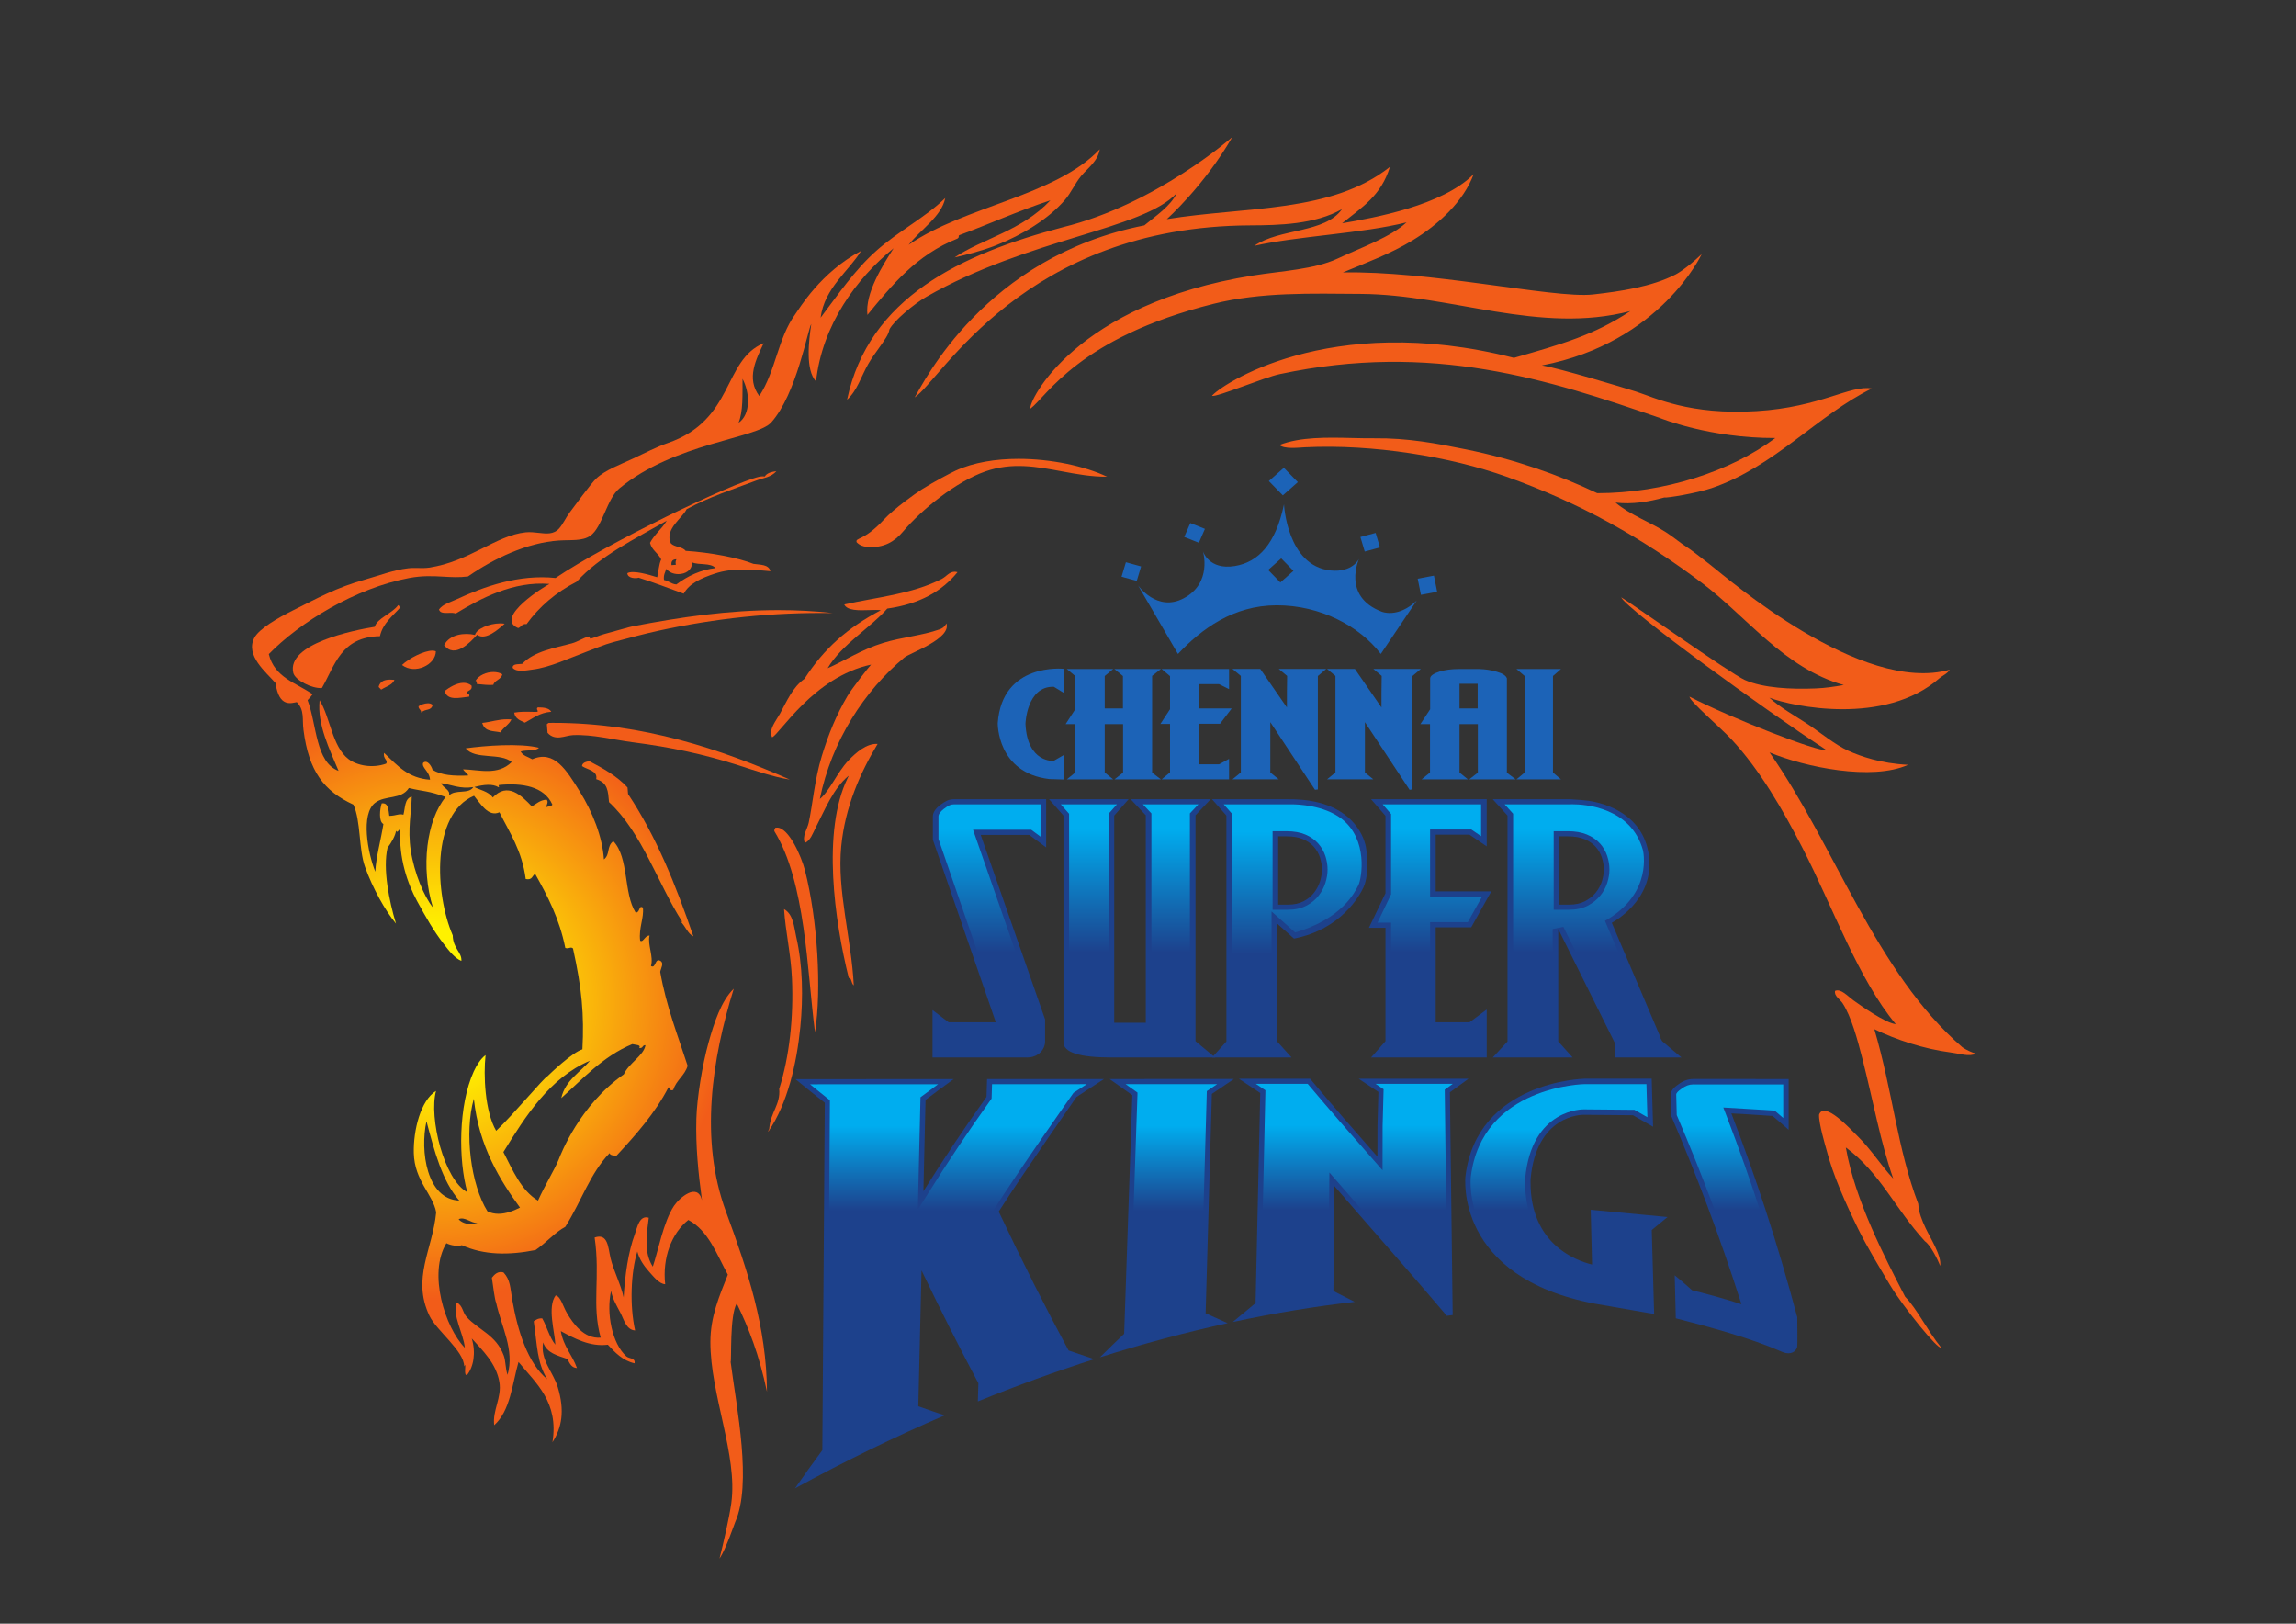 <?xml version="1.0" encoding="UTF-8" standalone="no"?>
<svg
   xmlns:dc="http://purl.org/dc/elements/1.1/"
   xmlns:cc="http://creativecommons.org/ns#"
   xmlns:rdf="http://www.w3.org/1999/02/22-rdf-syntax-ns#"
   xmlns:svg="http://www.w3.org/2000/svg"
   xmlns="http://www.w3.org/2000/svg"
   viewBox="0 0 1122.52 793.701"
   height="793.701"
   width="1122.52"
   xml:space="preserve"
   id="svg2"
   version="1.1"><rect x="0" y="0" width="1122.52" height="793.701" fill="#333333" stroke="none"/><defs
     id="defs6"><clipPath
       id="clipPath18"
       clipPathUnits="userSpaceOnUse"><path
         id="path16"
         d="m 345.37,383.121 c -10.911,-5.608 -24.167,-6.731 -35.723,-9.364 v 0 c 1.093,-2.309 5.375,-2.185 9.111,-2.06 v 0 c 1.643,0.054 3.181,0.109 4.297,-0.042 v 0 c -12.189,-6.413 -20.872,-14.102 -28.005,-25.169 v 0 c -4.333,-3.047 -6.495,-8.269 -8.973,-12.772 v 0 c -1.506,-2.733 -4.252,-5.777 -2.897,-8.662 v 0 c 2.68,0.944 15.235,22.186 36.306,26.656 v 0 c -0.967,-1.033 -7.046,-8.77 -8.675,-11.543 v 0 c -4.098,-6.978 -6.929,-13.893 -9.413,-22.032 v 0 c -2.643,-8.663 -3.358,-17.9 -4.8,-24.46 v 0 c -0.523,-2.369 -2.455,-4.789 -1.403,-7.334 v 0 c 2.011,0.754 2.94,3.557 3.956,5.54 v 0 c 3.522,6.868 6.453,14.362 12.065,19.043 v 0 c 0.035,-0.4 -0.282,-0.5 -0.333,-0.832 v 0 c -9.483,-19.47 -4.789,-52.363 0.434,-73.357 v 0 c 0.991,0.438 0.823,-1.928 1.825,-2.656 v 0 c -0.891,17.323 -6.181,34.732 -4.604,50.954 v 0 c 1.418,14.559 6.991,27.054 13.346,37.597 v 0 c -4.032,0.265 -7.983,-3.2 -10.728,-6.098 v 0 c -4.171,-4.402 -6.754,-11.053 -10.47,-14.097 v 0 c 4.301,21.208 16.379,39.755 31.017,51.888 v 0 c 2.015,1.67 17.264,6.852 15.413,12.499 v 0 c -0.837,-1.49 -1.629,-1.868 -2.625,-2.22 v 0 c -6.253,-2.217 -13.754,-2.847 -20.451,-4.895 v 0 c -8.157,-2.494 -14.497,-6.739 -20.49,-9.31 v 0 c 5.224,8.798 15.874,14.937 21.862,21.856 v 0 c 11.876,1.666 20.12,6.411 25.77,13.355 v 0 c -0.382,0.117 -0.735,0.169 -1.065,0.169 v 0 c -1.952,0 -3.105,-1.812 -4.747,-2.654" /></clipPath><radialGradient
       id="radialGradient32"
       spreadMethod="pad"
       gradientTransform="matrix(109.82,0,0,-109.82,157.581,228.397)"
       gradientUnits="userSpaceOnUse"
       r="1"
       cy="0"
       cx="0"
       fy="0"
       fx="0"><stop
         id="stop24"
         offset="0"
         style="stop-opacity:1;stop-color:#fff200" /><stop
         id="stop26"
         offset="0.107"
         style="stop-opacity:1;stop-color:#fff200" /><stop
         id="stop28"
         offset="0.238"
         style="stop-opacity:1;stop-color:#fff200" /><stop
         id="stop30"
         offset="1"
         style="stop-opacity:1;stop-color:#f25c19" /></radialGradient><clipPath
       id="clipPath42"
       clipPathUnits="userSpaceOnUse"><path
         id="path40"
         d="m 232.098,365.761 c -0.657,-0.062 -7.578,-2.091 -10.589,-2.879 v 0 c -1.715,-0.448 -4.257,-1.665 -5.082,-1.622 v 0 c -0.216,0.012 0.037,0.891 -0.465,0.765 v 0 c -2.127,-0.539 -4.04,-1.924 -6.21,-2.519 v 0 c -6.272,-1.718 -13.748,-2.8 -18.228,-7.518 v 0 c -1.499,-0.212 -3.627,0.109 -3.487,-1.49 v 0 c 1.607,-1.747 5.129,-0.862 7.268,-0.605 v 0 c 6.389,0.77 13.405,4.171 19.525,6.422 v 0 c 2.929,1.08 6.642,2.717 10.128,3.644 v 0 c 5.49,1.46 11.463,3.07 16.499,4.167 v 0 c 20.843,4.536 41.805,6.835 64.037,6.483 v 0 c -6.758,0.752 -13.42,1.087 -20.017,1.087 v 0 c -18.163,0 -35.801,-2.544 -53.379,-5.935" /></clipPath><radialGradient
       id="radialGradient56"
       spreadMethod="pad"
       gradientTransform="matrix(109.819,0,0,-109.819,157.58,228.399)"
       gradientUnits="userSpaceOnUse"
       r="1"
       cy="0"
       cx="0"
       fy="0"
       fx="0"><stop
         id="stop48"
         offset="0"
         style="stop-opacity:1;stop-color:#fff200" /><stop
         id="stop50"
         offset="0.107"
         style="stop-opacity:1;stop-color:#fff200" /><stop
         id="stop52"
         offset="0.238"
         style="stop-opacity:1;stop-color:#fff200" /><stop
         id="stop54"
         offset="1"
         style="stop-opacity:1;stop-color:#f25c19" /></radialGradient><clipPath
       id="clipPath66"
       clipPathUnits="userSpaceOnUse"><path
         id="path64"
         d="m 138.871,343.637 c 0.142,-0.561 0.712,-0.619 0.895,-1.129 v 0 c 1.708,1.144 4.153,1.666 4.915,3.612 v 0 c -0.531,0.046 -1.064,0.08 -1.582,0.08 v 0 c -1.897,0 -3.588,-0.464 -4.228,-2.563" /></clipPath><radialGradient
       id="radialGradient80"
       spreadMethod="pad"
       gradientTransform="matrix(109.799,0,0,-109.799,157.58,228.416)"
       gradientUnits="userSpaceOnUse"
       r="1"
       cy="0"
       cx="0"
       fy="0"
       fx="0"><stop
         id="stop72"
         offset="0"
         style="stop-opacity:1;stop-color:#fff200" /><stop
         id="stop74"
         offset="0.107"
         style="stop-opacity:1;stop-color:#fff200" /><stop
         id="stop76"
         offset="0.238"
         style="stop-opacity:1;stop-color:#fff200" /><stop
         id="stop78"
         offset="1"
         style="stop-opacity:1;stop-color:#f25c19" /></radialGradient><clipPath
       id="clipPath90"
       clipPathUnits="userSpaceOnUse"><path
         id="path88"
         d="m 174.39,345.763 c 0.469,-0.03 0.485,-0.594 0.496,-1.163 v 0 c 1.95,-0.213 4.871,-0.49 6.041,-0.302 v 0 c 0.521,1.781 2.985,1.916 3.29,3.879 v 0 c -0.904,0.56 -2.049,0.821 -3.248,0.821 v 0 c -2.566,0 -5.375,-1.198 -6.579,-3.235" /></clipPath><radialGradient
       id="radialGradient104"
       spreadMethod="pad"
       gradientTransform="matrix(109.804,0,0,-109.804,157.582,228.412)"
       gradientUnits="userSpaceOnUse"
       r="1"
       cy="0"
       cx="0"
       fy="0"
       fx="0"><stop
         id="stop96"
         offset="0"
         style="stop-opacity:1;stop-color:#fff200" /><stop
         id="stop98"
         offset="0.107"
         style="stop-opacity:1;stop-color:#fff200" /><stop
         id="stop100"
         offset="0.238"
         style="stop-opacity:1;stop-color:#fff200" /><stop
         id="stop102"
         offset="1"
         style="stop-opacity:1;stop-color:#f25c19" /></radialGradient><clipPath
       id="clipPath114"
       clipPathUnits="userSpaceOnUse"><path
         id="path112"
         d="m 163.066,342.022 c 1.044,-3.745 5.532,-2.409 8.993,-2.067 v 0 c 0.356,1.291 -0.704,0.917 -0.926,1.529 v 0 c 0.609,0.842 2.247,0.811 1.794,2.554 v 0 c -0.902,0.711 -1.908,0.992 -2.936,0.992 v 0 c -2.609,0 -5.361,-1.811 -6.925,-3.008" /></clipPath><radialGradient
       id="radialGradient128"
       spreadMethod="pad"
       gradientTransform="matrix(109.83,0,0,-109.83,157.58,228.384)"
       gradientUnits="userSpaceOnUse"
       r="1"
       cy="0"
       cx="0"
       fy="0"
       fx="0"><stop
         id="stop120"
         offset="0"
         style="stop-opacity:1;stop-color:#fff200" /><stop
         id="stop122"
         offset="0.107"
         style="stop-opacity:1;stop-color:#fff200" /><stop
         id="stop124"
         offset="0.238"
         style="stop-opacity:1;stop-color:#fff200" /><stop
         id="stop126"
         offset="1"
         style="stop-opacity:1;stop-color:#f25c19" /></radialGradient><clipPath
       id="clipPath138"
       clipPathUnits="userSpaceOnUse"><path
         id="path136"
         d="m 153.501,336.42 c -0.006,-1.175 1.002,-1.149 0.995,-2.323 v 0 c 1.506,1.582 3.513,0.46 4.185,2.751 v 0 c -0.366,0.494 -0.999,0.681 -1.71,0.681 v 0 c -1.273,0 -2.794,-0.601 -3.47,-1.109" /></clipPath><radialGradient
       id="radialGradient152"
       spreadMethod="pad"
       gradientTransform="matrix(109.84,0,0,-109.84,157.58,228.375)"
       gradientUnits="userSpaceOnUse"
       r="1"
       cy="0"
       cx="0"
       fy="0"
       fx="0"><stop
         id="stop144"
         offset="0"
         style="stop-opacity:1;stop-color:#fff200" /><stop
         id="stop146"
         offset="0.107"
         style="stop-opacity:1;stop-color:#fff200" /><stop
         id="stop148"
         offset="0.238"
         style="stop-opacity:1;stop-color:#fff200" /><stop
         id="stop150"
         offset="1"
         style="stop-opacity:1;stop-color:#f25c19" /></radialGradient><clipPath
       id="clipPath162"
       clipPathUnits="userSpaceOnUse"><path
         id="path160"
         d="m 196.985,334.391 c -0.543,-0.038 -1.326,-0.016 -2.247,0.007 v 0 c -1.78,0.042 -4.077,0.085 -6.152,-0.299 v 0 c 0.366,-2.336 2.264,-2.868 3.913,-3.687 v 0 c 2.975,1.554 5.3,3.659 9.697,4.006 v 0 c -0.878,1.443 -2.859,1.583 -4.945,1.598 v 0 c -0.931,-0.609 0.561,-1.445 -0.266,-1.625" /></clipPath><radialGradient
       id="radialGradient176"
       spreadMethod="pad"
       gradientTransform="matrix(109.818,0,0,-109.818,157.583,228.396)"
       gradientUnits="userSpaceOnUse"
       r="1"
       cy="0"
       cx="0"
       fy="0"
       fx="0"><stop
         id="stop168"
         offset="0"
         style="stop-opacity:1;stop-color:#fff200" /><stop
         id="stop170"
         offset="0.107"
         style="stop-opacity:1;stop-color:#fff200" /><stop
         id="stop172"
         offset="0.238"
         style="stop-opacity:1;stop-color:#fff200" /><stop
         id="stop174"
         offset="1"
         style="stop-opacity:1;stop-color:#f25c19" /></radialGradient><clipPath
       id="clipPath186"
       clipPathUnits="userSpaceOnUse"><path
         id="path184"
         d="m 176.865,330.324 c 0.97,-3.399 4.054,-2.854 6.703,-3.457 v 0 c 1.043,1.833 3.109,2.797 4.021,4.743 v 0 c -0.514,0.037 -0.999,0.054 -1.463,0.054 v 0 c -3.47,0 -5.692,-0.94 -9.261,-1.34" /></clipPath><radialGradient
       id="radialGradient200"
       spreadMethod="pad"
       gradientTransform="matrix(109.818,0,0,-109.818,157.58,228.396)"
       gradientUnits="userSpaceOnUse"
       r="1"
       cy="0"
       cx="0"
       fy="0"
       fx="0"><stop
         id="stop192"
         offset="0"
         style="stop-opacity:1;stop-color:#fff200" /><stop
         id="stop194"
         offset="0.107"
         style="stop-opacity:1;stop-color:#fff200" /><stop
         id="stop196"
         offset="0.238"
         style="stop-opacity:1;stop-color:#fff200" /><stop
         id="stop198"
         offset="1"
         style="stop-opacity:1;stop-color:#f25c19" /></radialGradient><clipPath
       id="clipPath210"
       clipPathUnits="userSpaceOnUse"><path
         id="path208"
         d="m 201.328,330.338 c -0.398,-0.033 -0.445,-0.364 -0.764,-0.464 v 0 c 0.089,-1.063 0.176,-2.126 0.264,-3.188 v 0 c 2.852,-3.167 6.49,-0.962 9.295,-0.837 v 0 c 7.377,0.324 14.817,-1.708 21.872,-2.609 v 0 c 14.126,-1.807 26.162,-4.399 38.794,-8.432 v 0 c 6.313,-2.017 12.634,-4.241 18.885,-5.262 v 0 c -25.262,11.142 -53.848,20.801 -86.722,20.8 v 0 c -0.538,0 -1.083,-0.003 -1.624,-0.008" /></clipPath><radialGradient
       id="radialGradient224"
       spreadMethod="pad"
       gradientTransform="matrix(109.821,0,0,-109.821,157.58,228.393)"
       gradientUnits="userSpaceOnUse"
       r="1"
       cy="0"
       cx="0"
       fy="0"
       fx="0"><stop
         id="stop216"
         offset="0"
         style="stop-opacity:1;stop-color:#fff200" /><stop
         id="stop218"
         offset="0.107"
         style="stop-opacity:1;stop-color:#fff200" /><stop
         id="stop220"
         offset="0.238"
         style="stop-opacity:1;stop-color:#fff200" /><stop
         id="stop222"
         offset="1"
         style="stop-opacity:1;stop-color:#f25c19" /></radialGradient><clipPath
       id="clipPath234"
       clipPathUnits="userSpaceOnUse"><path
         id="path232"
         d="m 284.314,291.857 c 0.019,-0.509 -0.467,-0.592 -0.301,-1.226 v 0 c 11.523,-18.784 11.949,-50.848 14.905,-73.769 v 0 c 2.478,15.791 0.971,41.199 -3.697,59.451 v 0 c -1.267,4.955 -5.888,15.631 -10.242,15.63 v 0 c -0.223,0 -0.445,-0.028 -0.665,-0.086" /></clipPath><radialGradient
       id="radialGradient248"
       spreadMethod="pad"
       gradientTransform="matrix(109.81,0,0,-109.81,157.593,228.396)"
       gradientUnits="userSpaceOnUse"
       r="1"
       cy="0"
       cx="0"
       fy="0"
       fx="0"><stop
         id="stop240"
         offset="0"
         style="stop-opacity:1;stop-color:#fff200" /><stop
         id="stop242"
         offset="0.107"
         style="stop-opacity:1;stop-color:#fff200" /><stop
         id="stop244"
         offset="0.238"
         style="stop-opacity:1;stop-color:#fff200" /><stop
         id="stop246"
         offset="1"
         style="stop-opacity:1;stop-color:#f25c19" /></radialGradient><clipPath
       id="clipPath258"
       clipPathUnits="userSpaceOnUse"><path
         id="path256"
         d="m 389.833,512.109 c -37.325,-9.843 -71.229,-25.761 -79.158,-63.267 v 0 c 3.723,3.314 5.19,8.615 7.746,13.072 v 0 c 1.371,2.39 2.758,4.191 4.288,6.37 v 0 c 1.491,2.125 3.316,4.605 3.489,6.302 v 0 c 1.511,3.141 9.138,9.464 13.455,11.938 v 0 c 37.712,21.618 79.324,24.551 91.915,38.06 v 0 c -2.157,-4.674 -7.628,-8.281 -11.86,-11.806 v 0 c -58.541,-11.502 -81.016,-57.789 -84.237,-63.095 v 0 c 9.742,6.408 40.029,62.759 123.14,63.093 v 0 c 10.424,0.042 23.763,0.342 33.597,5.979 v 0 c -6.222,-8.946 -22.87,-6.97 -32.177,-13.482 v 0 c 15.685,3.57 39.764,4.539 55.84,8.614 v 0 c -5.858,-5.443 -16.359,-9.119 -25.373,-13.321 v 0 c -8.415,-3.924 -20.309,-4.488 -30.776,-6.147 v 0 c -65.583,-10.391 -82.654,-46.401 -81.799,-48.855 v 0 c 6.129,4.609 17.733,26.025 67.017,38.412 v 0 c 17.537,4.408 36.078,3.791 54.243,3.669 v 0 c 33.21,-0.223 65.506,-14.964 98.781,-6.295 v 0 c -13.437,-8.884 -25.212,-12.121 -42.704,-17.155 v 0 C 486.978,481.6 446.918,453.63 444.514,450.251 v 0 c 2.019,-0.459 18.949,6.729 24.867,7.988 v 0 c 55.939,11.91 98.76,-2.051 139.437,-16.099 v 0 c 0,0 18.058,-7.418 42.315,-7.341 v 0 c -16.292,-12.225 -40.864,-20.231 -65.311,-20.223 v 0 c -14.111,6.719 -30.428,12.494 -48.248,16.075 v 0 c -10.761,2.162 -21.019,4.18 -33.623,4.046 v 0 c -2.535,-0.028 -5.251,0.04 -8.052,0.106 v 0 c -9.092,0.217 -19.074,0.435 -26.637,-2.565 v 0 c 1.919,-1.601 6.92,-0.954 9.291,-0.838 v 0 c 25.18,1.234 53.443,-3.478 73.882,-10.754 v 0 c 27.214,-9.688 49.783,-22.436 71.798,-38.998 v 0 c 16.265,-12.241 30.235,-31.346 52.014,-37.423 v 0 c -3.484,-0.615 -6.683,-1.103 -10.325,-1.253 v 0 c -9.021,-0.37 -19.215,0.127 -25.923,3.077 v 0 c -5.389,2.373 -43.152,29.201 -45.414,30.346 v 0 c 2.31,-4.707 52.916,-41.458 75.202,-55.964 v 0 c -2.217,-1.091 -34.689,11.556 -50.14,19.529 v 0 c 0.116,-1.757 11.221,-11.203 15.322,-15.584 v 0 c 10.522,-11.235 18.966,-25.985 26.155,-39.954 v 0 c 10.924,-21.221 20.478,-48.186 34.199,-64.557 v 0 c -3.786,0.339 -13.261,7.077 -15.561,8.742 v 0 c -2.142,1.552 -4.542,4.363 -6.703,3.458 v 0 c -0.474,-1.831 1.809,-3.073 2.787,-4.583 v 0 c 3.129,-4.845 5.383,-13.033 7.316,-20.654 v 0 c 3.961,-15.614 6.531,-30.197 11.215,-43.591 v 0 c -4.602,4.946 -8.115,10.668 -12.9,15.378 v 0 c -2.757,2.716 -12.424,13.332 -14.301,8.045 v 0 c -0.163,-3.172 2.434,-11.789 2.646,-12.615 v 0 c 2.416,-9.471 7.188,-20.06 11.625,-29.122 v 0 c 3.231,-6.592 7.881,-14.229 11.734,-20.69 v 0 c 4.772,-7.998 17.828,-24.085 18.733,-22.919 v 0 c -4.859,5.97 -8.909,14.292 -13.161,18.567 v 0 c -7.294,14.123 -18.405,35.315 -21.759,54.756 v 0 c 12.72,-9.389 18.072,-22.496 29.033,-34.416 v 0 c 2.001,-1.295 4.861,-7.009 5.555,-9.005 v 0 c 0.708,3.505 -3.689,10.375 -5.272,13.751 v 0 c -1.441,3.073 -2.564,5.808 -2.748,9 v 0 c -7.703,20.248 -9.296,40.833 -16.109,64.045 v 0 c 7.794,-3.773 17.956,-7.225 27.977,-8.523 v 0 c 3.346,-0.433 6.84,-1.696 9.258,-0.441 v 0 c -3.192,0.989 -5.008,2.395 -5.008,2.395 v 0 c -31.798,27.52 -46.622,73.707 -70.674,108.076 v 0 c 13.101,-5.456 37.655,-10.485 50.804,-4.555 v 0 c -10.055,0.516 -17.376,3.109 -21.916,5.157 v 0 c -4.942,2.229 -10.423,6.822 -14.904,9.775 v 0 c -4.911,3.238 -9.951,5.96 -14.033,9.672 v 0 c 8.345,-3.192 42.344,-10.423 62.378,7.148 v 0 c 1.086,0.952 2.96,1.68 3.754,3.118 v 0 c -32.396,-9.103 -81.385,33.448 -87.621,38.331 v 0 c -3.818,2.994 -7.232,5.617 -8.303,6.298 v 0 c -2.79,1.774 -5.305,3.949 -8.094,5.752 v 0 c -5.983,3.862 -13.053,6.264 -18.547,10.902 v 0 c 6.172,-0.724 12.176,0.305 17.893,1.877 v 0 c 0.771,-0.257 11.788,1.539 17.363,3.436 v 0 c 23.044,7.843 38.856,26.749 58.753,36.529 v 0 c -7.974,1.388 -18.729,-6.857 -42.23,-8.294 v 0 c -24.707,-1.511 -37.227,4.909 -44.308,7.175 v 0 c -4.209,1.347 -28.14,8.573 -34.479,9.59 v 0 c 43.646,8.348 58.598,40.802 58.598,40.802 v 0 c -6.068,-5.765 -9.608,-7.484 -9.608,-7.484 v 0 c -8.726,-4.505 -20.467,-6.22 -30.279,-7.31 v 0 c -7.334,-0.815 -23.011,1.579 -40.968,3.973 v 0 c -16.559,2.208 -35.058,4.416 -50.739,4.107 v 0 c 9.327,3.871 17.543,6.895 25.502,11.729 v 0 c 9.55,5.798 18.75,14.273 22.461,24.31 v 0 C 528.996,520 503.972,515.562 492.236,513.543 v 0 c 7.444,5.974 14.299,10.134 17.546,20.697 v 0 c -21.389,-17.001 -52.77,-14.457 -81.842,-19.18 v 0 c 0,0 13.727,12.216 24.023,30.107 v 0 c 0,0 -27.99,-24.691 -62.13,-33.058" /></clipPath><radialGradient
       id="radialGradient272"
       spreadMethod="pad"
       gradientTransform="matrix(109.819,0,0,-109.819,157.581,228.583)"
       gradientUnits="userSpaceOnUse"
       r="1"
       cy="0"
       cx="0"
       fy="0"
       fx="0"><stop
         id="stop264"
         offset="0"
         style="stop-opacity:1;stop-color:#fff200" /><stop
         id="stop266"
         offset="0.107"
         style="stop-opacity:1;stop-color:#fff200" /><stop
         id="stop268"
         offset="0.238"
         style="stop-opacity:1;stop-color:#fff200" /><stop
         id="stop270"
         offset="1"
         style="stop-opacity:1;stop-color:#f25c19" /></radialGradient><clipPath
       id="clipPath282"
       clipPathUnits="userSpaceOnUse"><path
         id="path280"
         d="m 333.262,505.65 c 4.322,5.608 12.026,10.301 13.426,17.15 v 0 c -7.289,-7.111 -17.227,-12.162 -25.276,-19.331 v 0 c -8.127,-7.234 -14.111,-16.214 -20.437,-24.545 v 0 c 1.385,10.933 10.535,17.249 14.826,24.484 v 0 c -14.805,-7.85 -22.568,-21.07 -24.151,-23.247 v 0 c -6.363,-8.742 -7.109,-20.793 -13.172,-29.962 v 0 c -4.854,6.508 -1.125,13.532 1.611,19.382 v 0 C 265.037,463.33 269.44,441.387 244.843,432.934 v 0 c -3.974,-1.366 -8.628,-3.779 -12.62,-5.651 v 0 c -4.833,-2.262 -10.219,-4.193 -13.563,-7.346 v 0 c -1.892,-1.783 -8.289,-10.543 -9.661,-12.366 v 0 c -1.466,-1.945 -2.564,-4.419 -3.922,-5.938 v 0 c -2.036,-2.273 -4.712,-1.933 -7.662,-1.593 v 0 c -1.497,0.172 -3.065,0.345 -4.655,0.176 v 0 c -10.93,-1.155 -20.611,-10.751 -35.429,-12.947 v 0 c -1.267,-0.187 -2.56,-0.159 -3.877,-0.132 v 0 c -1.221,0.026 -2.462,0.051 -3.723,-0.093 v 0 c -5.472,-0.626 -11.021,-2.794 -15.705,-4.101 v 0 c -10.715,-2.991 -17.384,-6.775 -26.732,-11.429 v 0 c -5.266,-2.625 -12.24,-6.613 -14.016,-9.979 v 0 c -3.413,-6.468 4.301,-12.594 7.785,-16.604 v 0 c 1.272,-9.233 5.952,-7.259 7.796,-6.978 v 0 c 2.914,-3.024 1.916,-6.1 2.446,-10.225 v 0 c 1.955,-15.19 7.499,-22.372 18.299,-27.368 v 0 c 2.788,-5.975 1.902,-16.317 4.295,-22.908 v 0 c 2.814,-7.744 7.243,-15.79 11.334,-20.723 v 0 c -2.516,8.232 -4.897,20.174 -3.096,27.819 v 0 c 1.351,1.735 2.993,4.649 3.093,6.272 v 0 c 0.308,-0.745 0.631,-0.344 0.961,0.055 v 0 c 0.198,0.24 0.398,0.479 0.6,0.474 v 0 c -0.546,-10.638 2.663,-19.919 6.183,-26.362 v 0 c 3.322,-6.075 6.051,-10.914 9.712,-15.642 v 0 c 1.986,-2.565 4.175,-5.382 6.535,-6.28 v 0 c 0.193,3.265 -3.065,4.456 -3.179,9.363 v 0 c -6.561,15.092 -7.926,44.547 7.813,51.178 v 0 c 2.374,-2.856 5.229,-7.9 9.322,-6.049 v 0 c 3.758,-7.512 8.291,-14.114 9.637,-24.473 v 0 c 2.494,-0.508 2.326,1.24 3.455,1.89 v 0 c 4.521,-8.071 8.887,-16.324 11.062,-27.163 v 0 c 0.646,-0.21 1.086,-0.106 1.465,-0.001 v 0 c 0.454,0.126 0.821,0.252 1.357,-0.168 v 0 c 3.277,-14.825 4.118,-24.293 3.452,-37.013 v 0 c -3.605,-1.066 -11.82,-8.865 -12.821,-9.88 v 0 c -1.46,-0.701 -12.103,-13.644 -18.807,-20.001 v 0 c -4.181,7.166 -4.691,20.514 -3.891,27.755 v 0 c -1.744,-1.248 -3.309,-3.758 -4.321,-5.971 v 0 c -5.671,-12.406 -5.698,-32.534 -2.363,-44.311 v 0 c -8.58,4.603 -14.145,27.385 -11.484,37.153 v 0 c -5.671,-3.472 -8.343,-14.47 -8.155,-22.73 v 0 c 0.236,-10.276 7.07,-15.205 8.214,-21.782 v 0 c -1.303,-13.661 -9.016,-24.137 -2.488,-37.906 v 0 c 2.62,-5.532 12.678,-12.833 12.762,-18.6 v 0 c 0.591,1.195 0.372,-0.073 0.327,-1.34 v 0 c -0.036,-1.014 0.039,-2.03 0.733,-1.78 v 0 c 2.383,2.95 3.294,8.175 1.704,13.375 v 0 c 3.986,-4.405 9.009,-9.182 10.143,-16.01 v 0 c 0.944,-5.685 -2.59,-10.359 -1.905,-15.798 v 0 c 5.888,5.259 6.585,14.922 8.915,23.195 v 0 c 6.431,-7.884 14.827,-14.697 12.455,-29.456 v 0 c 3.427,5.371 4.581,11.485 1.944,20.214 v 0 c -1.661,5.498 -6.523,10.076 -5.364,16.405 v 0 c 1.327,-3.973 5.305,-4.814 8.925,-6.082 v 0 c 0.773,-1.568 1.474,-3.215 3.481,-3.323 v 0 c -1.711,4.829 -4.946,7.859 -5.93,13.547 v 0 c 4.855,-2.61 10.659,-5.83 17.258,-4.995 v 0 c 2.715,-2.915 5.439,-5.821 9.785,-6.812 v 0 c 0.396,2.059 -1.979,1.625 -3.018,2.559 v 0 c -5.22,4.68 -7.395,15.798 -5.588,24.004 v 0 c 0.526,-2.926 2.145,-5.573 3.477,-8.137 v 0 c 1.21,-2.326 2.1,-6.212 5.341,-6.376 v 0 c -2.02,9.009 -1.583,21.321 0.821,28.944 v 0 c 0.679,-2.743 2.418,-5.265 4.209,-7.274 v 0 c 1.692,-1.896 3.82,-4.625 6.003,-4.72 v 0 c -1.074,9.705 2.373,18.721 8.485,23.56 v 0 c 7.282,-3.796 10.392,-12.509 14.488,-20.06 v 0 c -3.199,-8.027 -6.372,-15.452 -6.395,-24.592 v 0 C 260.5,83.927 270.628,61.815 268.228,44.278 v 0 c -0.729,-5.326 -2.819,-14.342 -4.333,-20.41 v 0 c 2.369,3.507 5.493,12.795 5.72,13.306 v 0 c 6.281,14.098 0.613,41.528 -1.642,58.821 v 0 c 0.397,0.408 -0.43,16.991 2.245,21.442 v 0 c 4.393,-9.032 8.194,-18.691 11.091,-32.373 v 0 c -0.164,23.866 -7.112,44.506 -15.077,66.135 v 0 c -9.685,26.3 -5.133,55.824 2.893,81.653 v 0 c -4.629,-4.462 -7.204,-12.458 -9.212,-19.608 v 0 c -2.312,-8.234 -4.299,-20.465 -4.506,-28.045 v 0 c -0.275,-10.041 0.66,-19.612 2.064,-29.91 v 0 c -1.593,6.676 -8.261,0.929 -10.258,-2.049 v 0 c -3.888,-5.799 -5.921,-16.965 -7.787,-22.3 v 0 c -3.345,5.173 -2.271,11.801 -1.478,17.927 v 0 c -3.484,1.077 -4.231,-3.638 -5.117,-6.037 v 0 c -2.456,-6.637 -3.604,-15.151 -4.103,-23.198 v 0 c -0.935,4.589 -3.693,9.763 -4.801,14.441 v 0 c -0.899,3.792 -0.87,9.259 -5.835,7.541 v 0 c 2.14,-14.556 -1.143,-24.742 2.225,-36.714 v 0 c -6.149,-0.512 -10.148,5.209 -12.374,9.008 v 0 c -1.514,2.582 -2.299,6.127 -4.144,6.477 v 0 c -3.154,-4.267 -0.311,-13.305 -0.114,-18.059 v 0 c -2.136,2.58 -3.074,6.574 -4.806,9.631 v 0 c -1.577,0.104 -2.284,-0.536 -3.12,-1.059 v 0 c 1.323,-8.994 1.134,-15.029 4.96,-21.25 v 0 c -7.117,5.837 -10.841,17.639 -12.821,29.024 v 0 c -0.796,4.578 -0.661,7.383 -3.243,10.161 v 0 c -2.035,0.526 -3.221,-0.665 -4.252,-1.955 v 0 c 0.393,-2.889 1.129,-8.433 1.553,-9.098 v 0 c 1.897,-8.745 6.852,-17.393 4.192,-26.526 v 0 c -0.846,2.579 -0.634,5.079 -1.388,7.106 v 0 c -2.821,7.582 -9.221,9.292 -13.597,14.12 v 0 c -1.571,1.732 -1.327,4.122 -3.646,5.312 v 0 c -1.733,-4.738 2.489,-11.299 2.971,-16.6 v 0 c -7.261,7.408 -13.544,27.214 -6.769,38.347 v 0 c 1.451,-0.801 4.221,-1.256 5.675,-0.737 v 0 c 8.096,-3.669 17.175,-3.719 27.018,-1.782 v 0 c 3.982,2.728 7.235,6.593 10.928,8.52 v 0 c 6.087,9.762 8.989,19.417 16.223,27.006 v 0 c 0.309,-0.945 1.577,-0.762 2.487,-0.998 v 0 c 7.173,7.753 14.214,15.618 19.177,25.245 v 0 c 0.395,-0.553 0.444,-1.517 1.692,-1.065 v 0 c 1.064,3.545 4.258,5.282 5.285,8.858 v 0 c -3.601,11.197 -7.817,21.665 -10.06,34.465 v 0 c 0.287,1.453 1.479,3.188 0.07,4.017 v 0 c -1.046,0.638 -1.454,-0.144 -1.835,-0.926 v 0 c -0.372,-0.764 -0.721,-1.528 -1.619,-0.964 v 0 c 1.013,3.539 -1.336,7.835 -0.521,11.188 v 0 c -0.755,0.032 -1.295,-0.495 -1.761,-1.02 v 0 c -0.589,-0.664 -1.06,-1.327 -1.693,-0.871 v 0 c -0.57,4.697 1.471,8.3 1.007,12.117 v 0 c -0.883,0.64 -1.08,-0.075 -1.398,-0.788 v 0 c -0.238,-0.536 -0.545,-1.071 -1.259,-1.036 v 0 c -4.483,7.062 -2.418,20.124 -8.177,26.195 v 0 c -2.548,-1.869 -1.086,-4.877 -3.457,-6.7 v 0 c -0.556,8.344 -4.141,17.308 -8.874,24.936 v 0 c -4.832,7.786 -9.354,15.34 -17.417,11.8 v 0 c -1.469,0.888 -3.413,1.218 -4.247,2.859 v 0 c 2.483,0.699 5.345,-0.055 6.707,1.354 v 0 c -6.938,1.771 -20.051,0.755 -26.853,-0.209 v 0 c 3.393,-4.3 12.824,-1.482 16.857,-5.026 v 0 c -5.161,-5.099 -12.095,-2.769 -17.828,-2.673 v 0 c 0.378,-0.751 2.183,-2.051 1.792,-2.26 v 0 c -5.119,-0.21 -9.843,0.045 -13.011,2.137 v 0 c -0.402,1.433 -1.96,3.786 -3.417,2.525 v 0 c -0.725,-1.728 2.307,-3.073 2.517,-6.21 v 0 c -7.971,0.568 -11.828,5.052 -16.854,9.841 v 0 c -0.516,-2.182 1.638,-2.657 0.727,-3.951 v 0 c -4.974,-1.78 -10.619,-0.728 -13.774,1.672 v 0 c -6.033,4.59 -6.66,15.262 -10.604,21.585 v 0 c -0.954,-8.872 3.755,-18.216 6.948,-25.897 v 0 c -8.469,3.122 -7.941,16.856 -11.361,25.935 v 0 c 0.685,0.654 1.294,1.372 1.827,2.155 v 0 c -5.946,4.204 -13.919,6.019 -16.052,14.721 v 0 c 11.357,11.634 31.611,24.151 51.442,27.902 v 0 c 4.906,0.927 8.825,0.717 12.567,0.505 v 0 c 2.988,-0.169 5.864,-0.337 9.042,0.074 v 0 c 9.421,6.541 21.611,12.396 33.404,13.181 v 0 c 4.356,0.289 8.559,-0.301 11.488,1.75 v 0 c 4.371,3.057 6.059,13.559 10.603,17.318 v 0 c 20.35,16.835 50.368,18.221 55.753,24.248 v 0 c 9.315,10.422 13.404,34.212 14.67,36.102 v 0 c -0.95,-6.366 -2.176,-16.858 1.741,-21.113 v 0 c 2.259,20.727 14.79,37.827 28.458,48.87 v 0 c -3.99,-6.202 -10.532,-16.531 -9.615,-24.455 v 0 c 9.032,10.994 18.005,22.037 32.987,27.986 v 0 c 0.924,0.617 0.183,0.817 0.697,1.262 v 0 c 10.337,3.799 21.944,9.032 33.437,12.782 v 0 c -10.559,-11.226 -24.773,-13.963 -35.169,-20.946 v 0 c 3.526,0.764 9.944,2.345 15.272,4.467 v 0 c 9.763,3.884 19.087,9.591 25.11,16.507 v 0 c 2.384,2.737 3.782,6.166 6.082,8.924 v 0 c 2.466,2.957 6.099,5.362 6.813,9.786 v 0 C 387.014,523.45 353.75,519.877 333.262,505.65 m -60.919,-49.14 c 2.656,-5.01 3.159,-12.935 -1.474,-16.163 v 0 c 1.762,4.311 1.406,10.416 1.474,16.163 M 161.842,308.231 c 3.831,-0.58 6.803,-2.175 11.748,-1.437 v 0 c -1.646,-2.771 -6.7,-0.66 -8.962,-3.146 v 0 c 0.769,2.21 -2.165,2.685 -2.786,4.583 m 21.31,-0.649 c 8.347,0.778 16.437,-0.482 19.445,-7.221 v 0 c -0.347,-0.693 -1.656,-0.572 -2.324,-0.994 v 0 c 0.199,0.917 1.033,2.095 0.168,2.823 v 0 c -2.542,-0.192 -3.674,-1.58 -5.413,-2.452 v 0 c -3.838,4.032 -8.866,8.983 -14.303,3.231 v 0 c -1.501,2.305 -5.192,2.874 -6.736,3.859 v 0 c 3.381,0.881 6.652,1.257 8.831,-0.076 v 0 c 0.614,0.192 -0.407,0.674 0.332,0.83 m -45.582,-6.565 c 3.756,2.895 9.613,1.076 12.387,5.433 v 0 c 5.621,-1.36 7.035,-0.914 13.507,-3.299 v 0 c -7.015,-8.357 -9.251,-25.934 -4.683,-40.491 v 0 c -3.166,3.843 -6.875,12.591 -8.146,20.985 v 0 c -1.18,7.785 0.269,14.186 0.381,19.683 v 0 c -2.699,-0.799 -2.365,-4.171 -3.059,-6.669 v 0 c -1.727,0.492 -2.357,-0.325 -5.178,-0.428 v 0 c -0.332,2.233 -0.296,4.9 -2.784,4.584 v 0 c -0.681,-2.025 -1.2,-6.621 0.623,-7.569 v 0 c -0.899,-5.777 -2.757,-12.318 -2.969,-17.49 v 0 c -2.794,6.914 -5.434,21.131 -0.079,25.261 m 94.327,-88.48 c 0.984,-0.302 3.436,-0.187 2.521,-1.395 v 0 c 0.813,-0.162 1.059,0.157 1.305,0.477 v 0 c 0.213,0.278 0.427,0.557 1.019,0.516 v 0 c -0.622,-3.822 -6.166,-6.612 -7.941,-10.681 v 0 C 212.5,190.025 205.681,172.167 204.907,170.207 v 0 c -1.367,-3.456 -5.018,-9.328 -7.582,-15.063 v 0 c -6.137,3.687 -9.198,11.004 -12.698,17.804 v 0 c 8.06,13.09 16.999,27.277 31.729,33.497 v 0 c -3.328,-4.111 -9.017,-7.083 -10.501,-13.7 v 0 c 7.216,6.356 15.153,15.313 26.042,19.792 M 178.798,151.21 c -6.084,9.639 -8.587,28.814 -5.009,41.298 v 0 c 1.829,-17.517 9.773,-30.137 16.928,-39.914 v 0 c -2.445,-1.253 -5.204,-2.273 -7.905,-2.273 v 0 c -1.369,0 -2.724,0.262 -4.014,0.889 m -22.375,33.048 c 2.894,-11.009 5.794,-22.012 12.022,-29.091 v 0 c -11.895,0.424 -14.465,18.082 -12.022,29.091 m 11.783,-35.926 c 2.159,1.079 4.471,-1.424 6.938,-1.436 v 0 c -0.772,-0.254 -1.566,-0.37 -2.336,-0.37 v 0 c -1.92,0 -3.692,0.721 -4.602,1.806" /></clipPath><radialGradient
       id="radialGradient296"
       spreadMethod="pad"
       gradientTransform="matrix(109.82,0,0,-109.82,157.58,228.396)"
       gradientUnits="userSpaceOnUse"
       r="1"
       cy="0"
       cx="0"
       fy="0"
       fx="0"><stop
         id="stop288"
         offset="0"
         style="stop-opacity:1;stop-color:#fff200" /><stop
         id="stop290"
         offset="0.107"
         style="stop-opacity:1;stop-color:#fff200" /><stop
         id="stop292"
         offset="0.238"
         style="stop-opacity:1;stop-color:#fff200" /><stop
         id="stop294"
         offset="1"
         style="stop-opacity:1;stop-color:#f25c19" /></radialGradient><clipPath
       id="clipPath306"
       clipPathUnits="userSpaceOnUse"><path
         id="path304"
         d="m 280.509,420.687 c -0.044,0.041 -1.131,0.131 -1.999,-0.071 v 0 c -10.296,-2.392 -55.971,-24.431 -74.745,-37.139 v 0 c -13.357,1.421 -26.286,-3.142 -36.253,-7.8 v 0 c -2.353,-1.099 -5.067,-1.759 -6.509,-3.747 v 0 c 0.367,-1.363 1.936,-1.31 3.504,-1.257 v 0 c 0.974,0.033 1.949,0.066 2.636,-0.24 v 0 c 9.192,5.592 21.165,11.953 34.398,10.856 v 0 c -1.094,-0.432 -20.654,-12.345 -11.5,-16.188 v 0 c 1.176,0.361 1.264,1.644 3.088,1.458 v 0 c 4.668,6.416 10.747,11.638 18.37,15.551 v 0 c 8.614,9.496 21.214,15.611 33.048,22.377 v 0 c -1.758,-2.957 -4.525,-5.057 -6.148,-8.126 v 0 c 0.716,-2.799 3.002,-3.744 4.11,-6.079 v 0 c -0.875,-1.852 -0.95,-4.382 -1.466,-6.538 v 0 c -2.855,0.897 -8.784,2.696 -10.953,1.504 v 0 c 0.055,-1.991 3.299,-2.005 4.148,-1.663 v 0 c 5.922,-1.862 10.006,-3.511 16.526,-5.858 v 0 c 2.022,3.738 6.498,5.73 11.425,7.36 v 0 c 6.535,2.162 13.494,1.53 20.382,0.877 v 0 c -0.663,2.57 -3.732,2.302 -6.238,2.695 v 0 c -5.468,2.208 -15.747,4.177 -24.859,4.768 v 0 c -1.22,1.619 -4.092,1.292 -5.44,2.76 v 0 c -2.427,5.202 4.441,9.403 5.786,12.509 v 0 c 8.509,4.59 16.829,7.221 25.603,10.532 v 0 c 2.434,0.921 5.422,1.158 7.337,3.414 v 0 c -1.878,-0.259 -3.536,-0.708 -4.251,-1.955 M 248.12,390.344 c -0.297,-0.49 -0.437,-1.113 -0.235,-2.026 v 0 c -0.531,-0.044 -1.062,-0.087 -1.593,-0.131 v 0 c -0.209,1.411 0.401,2.13 1.828,2.157 v 0 c 0,0 0,0 0,0 m 5.708,-1.135 c 2.524,-1.099 6.871,-0.052 8.595,-2.097 v 0 c -5.246,-0.573 -10.188,-2.871 -14.344,-5.998 v 0 c -1.878,0.12 -2.827,1.33 -4.547,1.632 v 0 c -0.241,1.81 0.44,2.838 0.868,4.08 v 0 c 0.948,-1.278 2.684,-1.926 4.409,-1.926 v 0 c 2.555,0 5.088,1.419 5.019,4.309" /></clipPath><radialGradient
       id="radialGradient320"
       spreadMethod="pad"
       gradientTransform="matrix(109.82,0,0,-109.82,157.58,228.394)"
       gradientUnits="userSpaceOnUse"
       r="1"
       cy="0"
       cx="0"
       fy="0"
       fx="0"><stop
         id="stop312"
         offset="0"
         style="stop-opacity:1;stop-color:#fff200" /><stop
         id="stop314"
         offset="0.107"
         style="stop-opacity:1;stop-color:#fff200" /><stop
         id="stop316"
         offset="0.238"
         style="stop-opacity:1;stop-color:#fff200" /><stop
         id="stop318"
         offset="1"
         style="stop-opacity:1;stop-color:#f25c19" /></radialGradient><clipPath
       id="clipPath330"
       clipPathUnits="userSpaceOnUse"><path
         id="path328"
         d="m 174.206,362.592 c -3.715,0.883 -9.239,0.313 -11.323,-3.74 v 0 c 3.912,-5.119 9.642,1.067 12.118,3.806 v 0 c 3.03,-2.345 7.924,2.091 10.096,4.041 v 0 c -0.521,0.082 -1.065,0.121 -1.624,0.121 v 0 c -4.046,0 -8.755,-2.041 -9.267,-4.228" /></clipPath><radialGradient
       id="radialGradient344"
       spreadMethod="pad"
       gradientTransform="matrix(109.819,0,0,-109.819,157.58,228.396)"
       gradientUnits="userSpaceOnUse"
       r="1"
       cy="0"
       cx="0"
       fy="0"
       fx="0"><stop
         id="stop336"
         offset="0"
         style="stop-opacity:1;stop-color:#fff200" /><stop
         id="stop338"
         offset="0.107"
         style="stop-opacity:1;stop-color:#fff200" /><stop
         id="stop340"
         offset="0.238"
         style="stop-opacity:1;stop-color:#fff200" /><stop
         id="stop342"
         offset="1"
         style="stop-opacity:1;stop-color:#f25c19" /></radialGradient><clipPath
       id="clipPath354"
       clipPathUnits="userSpaceOnUse"><path
         id="path352"
         d="m 290.471,236.619 c 0.641,-14.364 -0.96,-28.769 -4.682,-40.494 v 0 c 0.524,-5.697 -3.095,-8.48 -3.631,-14.335 v 0 c 0.048,-0.659 -0.758,-1.331 -0.3,-1.228 v 0 c 6.987,10.159 10.376,24.926 11.684,38.261 v 0 c 1.046,10.656 0.937,22.52 -1.531,33.163 v 0 c -0.784,3.386 -0.978,8.122 -4.438,10.062 v 0 c 0.51,-8.094 2.494,-16.373 2.898,-25.429" /></clipPath><radialGradient
       id="radialGradient368"
       spreadMethod="pad"
       gradientTransform="matrix(104.704,0,0,-104.704,164.741,228.404)"
       gradientUnits="userSpaceOnUse"
       r="1"
       cy="0"
       cx="0"
       fy="0"
       fx="0"><stop
         id="stop360"
         offset="0"
         style="stop-opacity:1;stop-color:#fff200" /><stop
         id="stop362"
         offset="0.107"
         style="stop-opacity:1;stop-color:#fff200" /><stop
         id="stop364"
         offset="0.238"
         style="stop-opacity:1;stop-color:#fff200" /><stop
         id="stop366"
         offset="1"
         style="stop-opacity:1;stop-color:#f25c19" /></radialGradient><clipPath
       id="clipPath378"
       clipPathUnits="userSpaceOnUse"><path
         id="path376"
         d="m 350.518,422.849 c -1.859,-0.855 -7.854,-3.994 -12.507,-6.929 v 0 c -2.149,-1.355 -10.215,-7.118 -13.763,-10.962 v 0 c -7.489,-8.111 -10.608,-6.533 -10.068,-8.366 v 0 c 1.146,-1.179 2.323,-1.557 3.75,-1.696 v 0 c 6.345,-0.62 10.371,2.172 13.183,5.499 v 0 c 7.025,8.308 19.592,18.404 30.258,22.146 v 0 c 9.854,3.457 18.913,1.746 28.099,0.035 v 0 c 5.419,-1.009 10.882,-2.019 16.579,-1.965 v 0 c -8.21,3.887 -20.473,6.545 -32.458,6.545 v 0 c -8.306,0 -16.48,-1.278 -23.073,-4.307" /></clipPath><radialGradient
       id="radialGradient392"
       spreadMethod="pad"
       gradientTransform="matrix(109.829,0,0,-109.829,157.554,228.39)"
       gradientUnits="userSpaceOnUse"
       r="1"
       cy="0"
       cx="0"
       fy="0"
       fx="0"><stop
         id="stop384"
         offset="0"
         style="stop-opacity:1;stop-color:#fff200" /><stop
         id="stop386"
         offset="0.107"
         style="stop-opacity:1;stop-color:#fff200" /><stop
         id="stop388"
         offset="0.238"
         style="stop-opacity:1;stop-color:#fff200" /><stop
         id="stop390"
         offset="1"
         style="stop-opacity:1;stop-color:#f25c19" /></radialGradient><clipPath
       id="clipPath402"
       clipPathUnits="userSpaceOnUse"><path
         id="path400"
         d="m 137.462,365.578 c -7.822,-1.264 -32.427,-6.267 -29.889,-16.902 v 0 c 0.63,-2.644 6.795,-5.829 10.484,-5.552 v 0 c 4.795,8.285 6.985,18.78 21.295,19.002 v 0 c 1.059,4.782 4.7,7.377 7.543,10.648 v 0 c -0.526,-0.039 -0.422,0.667 -0.862,0.73 v 0 c -2.202,-3.071 -7.794,-4.834 -8.571,-7.926" /></clipPath><radialGradient
       id="radialGradient416"
       spreadMethod="pad"
       gradientTransform="matrix(109.821,0,0,-109.821,157.58,228.393)"
       gradientUnits="userSpaceOnUse"
       r="1"
       cy="0"
       cx="0"
       fy="0"
       fx="0"><stop
         id="stop408"
         offset="0"
         style="stop-opacity:1;stop-color:#fff200" /><stop
         id="stop410"
         offset="0.107"
         style="stop-opacity:1;stop-color:#fff200" /><stop
         id="stop412"
         offset="0.238"
         style="stop-opacity:1;stop-color:#fff200" /><stop
         id="stop414"
         offset="1"
         style="stop-opacity:1;stop-color:#f25c19" /></radialGradient><clipPath
       id="clipPath426"
       clipPathUnits="userSpaceOnUse"><path
         id="path424"
         d="m 147.442,351.562 c 4.782,-3.668 12.396,0.144 12.419,5.035 v 0 c -0.344,0.162 -0.777,0.236 -1.275,0.236 v 0 c -3.069,0 -8.615,-2.819 -11.144,-5.271" /></clipPath><radialGradient
       id="radialGradient440"
       spreadMethod="pad"
       gradientTransform="matrix(109.809,0,0,-109.809,157.58,228.407)"
       gradientUnits="userSpaceOnUse"
       r="1"
       cy="0"
       cx="0"
       fy="0"
       fx="0"><stop
         id="stop432"
         offset="0"
         style="stop-opacity:1;stop-color:#fff200" /><stop
         id="stop434"
         offset="0.107"
         style="stop-opacity:1;stop-color:#fff200" /><stop
         id="stop436"
         offset="0.238"
         style="stop-opacity:1;stop-color:#fff200" /><stop
         id="stop438"
         offset="1"
         style="stop-opacity:1;stop-color:#f25c19" /></radialGradient><clipPath
       id="clipPath450"
       clipPathUnits="userSpaceOnUse"><path
         id="path448"
         d="m 213.465,314.492 c 1.961,-1.359 5.863,-1.659 5.206,-4.785 v 0 c 4.308,-1.304 4.336,-4.475 4.705,-8.434 v 0 c 12.239,-11.316 17.983,-30.172 26.883,-43.907 v 0 c -0.398,-0.033 -0.501,0.285 -0.829,0.335 v 0 c 2.008,-1.902 2.854,-4.788 4.874,-5.616 v 0 c -6.481,18.896 -13.574,36.582 -23.953,52.168 v 0 c -0.067,0.798 -0.132,1.595 -0.198,2.391 v 0 c -3.841,4.209 -8.897,6.987 -14.032,9.672 v 0 c -1.288,-0.265 -2.547,-0.559 -2.656,-1.824" /></clipPath><radialGradient
       id="radialGradient464"
       spreadMethod="pad"
       gradientTransform="matrix(109.819,0,0,-109.819,157.581,228.394)"
       gradientUnits="userSpaceOnUse"
       r="1"
       cy="0"
       cx="0"
       fy="0"
       fx="0"><stop
         id="stop456"
         offset="0"
         style="stop-opacity:1;stop-color:#fff200" /><stop
         id="stop458"
         offset="0.107"
         style="stop-opacity:1;stop-color:#fff200" /><stop
         id="stop460"
         offset="0.238"
         style="stop-opacity:1;stop-color:#fff200" /><stop
         id="stop462"
         offset="1"
         style="stop-opacity:1;stop-color:#f25c19" /></radialGradient><clipPath
       id="clipPath474"
       clipPathUnits="userSpaceOnUse"><path
         id="path472"
         d="M 0,595.276 H 841.89 V 0 H 0 Z" /></clipPath><clipPath
       id="clipPath486"
       clipPathUnits="userSpaceOnUse"><path
         id="path484"
         d="m 349.882,300.464 c -0.615,0 -1.151,-0.112 -1.639,-0.339 v 0 c -0.587,-0.28 -1.302,-0.74 -2.112,-1.36 v 0 c -0.871,-0.684 -1.93,-1.719 -1.93,-2.707 v 0 -8.29 c 0.188,-0.547 23.848,-69.109 23.848,-69.109 v 0 h -20.844 c 0,0 -1.878,1.42 -3.135,2.371 v 0 -11.527 h 32.396 c 0.894,0 1.646,0.127 2.235,0.375 v 0 c 0.586,0.251 1.053,0.566 1.422,0.96 v 0 c 0.394,0.424 0.683,0.865 0.859,1.312 v 0 c 0.174,0.453 0.265,0.882 0.265,1.265 v 0 7.889 c -0.192,0.552 -24.371,69.832 -24.371,69.832 v 0 h 21.353 c 0,0 1.995,-1.478 3.403,-2.521 v 0 11.849 z m -3.833,-1.751 0.128,0.099 z" /></clipPath><linearGradient
       id="linearGradient498"
       spreadMethod="pad"
       gradientTransform="matrix(0,-53.307,-53.307,0,362.851,299.431)"
       gradientUnits="userSpaceOnUse"
       y2="0"
       x2="1"
       y1="0"
       x1="0"><stop
         id="stop492"
         offset="0"
         style="stop-opacity:1;stop-color:#00adef" /><stop
         id="stop494"
         offset="0.147"
         style="stop-opacity:1;stop-color:#00adef" /><stop
         id="stop496"
         offset="1"
         style="stop-opacity:1;stop-color:#1d418c" /></linearGradient><clipPath
       id="clipPath508"
       clipPathUnits="userSpaceOnUse"><path
         id="path506"
         d="M 0,595.276 H 841.89 V 0 H 0 Z" /></clipPath><clipPath
       id="clipPath520"
       clipPathUnits="userSpaceOnUse"><path
         id="path518"
         d="m 419.178,300.464 c 1.31,-1.391 3.123,-3.317 3.123,-3.317 v 0 -78.663 h -15.7 v 78.531 c 0,0 1.75,1.983 3.045,3.449 v 0 H 389.06 c 1.294,-1.466 3.046,-3.449 3.046,-3.449 v 0 -83.801 c 0,-2.323 5.833,-3.711 15.602,-3.711 v 0 h 32.663 c -1.628,1.35 -3.955,3.281 -3.955,3.281 v 0 84.368 c 0,0 1.813,1.925 3.12,3.312 v 0 z" /></clipPath><linearGradient
       id="linearGradient532"
       spreadMethod="pad"
       gradientTransform="matrix(0,-53.307,-53.307,0,414.715,299.431)"
       gradientUnits="userSpaceOnUse"
       y2="0"
       x2="1"
       y1="0"
       x1="0"><stop
         id="stop526"
         offset="0"
         style="stop-opacity:1;stop-color:#00adef" /><stop
         id="stop528"
         offset="0.147"
         style="stop-opacity:1;stop-color:#00adef" /><stop
         id="stop530"
         offset="1"
         style="stop-opacity:1;stop-color:#1d418c" /></linearGradient><clipPath
       id="clipPath542"
       clipPathUnits="userSpaceOnUse"><path
         id="path540"
         d="M 0,595.276 H 841.89 V 0 H 0 Z" /></clipPath><clipPath
       id="clipPath554"
       clipPathUnits="userSpaceOnUse"><path
         id="path552"
         d="m 473.223,300.464 h -24.401 c 1.294,-1.466 3.046,-3.449 3.046,-3.449 v 0 -84.174 c 0,0 -1.735,-1.931 -2.999,-3.338 v 0 h 20.49 c -1.263,1.408 -2.995,3.34 -2.995,3.34 v 0 48.344 c 0,0 7.26,-6.458 8.664,-7.709 v 0 c 17.265,5.047 21.889,14.771 23.174,17.315 v 0 c 1.239,2.475 3.707,16.805 -6.19,24.398 v 0 c -6.484,4.975 -16.064,5.279 -18.307,5.279 v 0 c -0.312,0 -0.482,-0.006 -0.482,-0.006 m -6.479,-9.848 h 5.138 c 2.686,0 5.011,-0.413 6.906,-1.226 v 0 c 1.904,-0.816 3.489,-1.933 4.71,-3.317 v 0 c 1.189,-1.348 2.069,-2.892 2.619,-4.588 v 0 c 0.526,-1.642 0.789,-3.296 0.789,-4.927 v 0 c 0,-1.559 -0.263,-3.193 -0.783,-4.858 v 0 c -0.543,-1.713 -1.381,-3.297 -2.488,-4.716 v 0 c -1.15,-1.482 -2.666,-2.722 -4.503,-3.685 v 0 c -1.889,-0.992 -4.159,-1.494 -6.742,-1.494 v 0 h -5.646 z" /></clipPath><linearGradient
       id="linearGradient566"
       spreadMethod="pad"
       gradientTransform="matrix(0,-52.526,-52.526,0,474.115,298.112)"
       gradientUnits="userSpaceOnUse"
       y2="0"
       x2="1"
       y1="0"
       x1="0"><stop
         id="stop560"
         offset="0"
         style="stop-opacity:1;stop-color:#00adef" /><stop
         id="stop562"
         offset="0.147"
         style="stop-opacity:1;stop-color:#00adef" /><stop
         id="stop564"
         offset="1"
         style="stop-opacity:1;stop-color:#1d418c" /></linearGradient><clipPath
       id="clipPath576"
       clipPathUnits="userSpaceOnUse"><path
         id="path574"
         d="M 0,595.276 H 841.89 V 0 H 0 Z" /></clipPath><clipPath
       id="clipPath588"
       clipPathUnits="userSpaceOnUse"><path
         id="path586"
         d="m 507.125,300.464 c 1.317,-1.516 3.083,-3.545 3.083,-3.545 v 0 -29.454 c 0,0 -3.395,-7.083 -4.979,-10.386 v 0 h 4.979 v -44.122 c 0,0 -1.752,-1.984 -3.047,-3.454 v 0 h 36.061 v 11.776 c -1.475,-1.096 -3.529,-2.62 -3.529,-2.62 v 0 h -15.182 v 38.594 h 13.829 c 0.755,1.351 3.53,6.318 5.26,9.414 v 0 h -19.089 v 24.556 h 15.133 c 0,0 2.065,-1.404 3.578,-2.431 v 0 11.672 z" /></clipPath><linearGradient
       id="linearGradient600"
       spreadMethod="pad"
       gradientTransform="matrix(0,-53.307,-53.307,0,524.414,299.431)"
       gradientUnits="userSpaceOnUse"
       y2="0"
       x2="1"
       y1="0"
       x1="0"><stop
         id="stop594"
         offset="0"
         style="stop-opacity:1;stop-color:#00adef" /><stop
         id="stop596"
         offset="0.147"
         style="stop-opacity:1;stop-color:#00adef" /><stop
         id="stop598"
         offset="1"
         style="stop-opacity:1;stop-color:#1d418c" /></linearGradient><clipPath
       id="clipPath610"
       clipPathUnits="userSpaceOnUse"><path
         id="path608"
         d="M 0,595.276 H 841.89 V 0 H 0 Z" /></clipPath><clipPath
       id="clipPath622"
       clipPathUnits="userSpaceOnUse"><path
         id="path620"
         d="m 575.657,300.464 h -23.801 c 1.318,-1.457 3.108,-3.436 3.108,-3.436 v 0 -84.2 c 0,0 -1.775,-1.927 -3.062,-3.325 v 0 h 20.555 c -1.265,1.408 -2.998,3.338 -2.998,3.338 v 0 41.904 l 3.933,0.776 21.107,-42.497 v -3.521 h 16.952 c -1.606,1.355 -3.515,2.97 -3.515,2.97 v 0 l -0.859,1.583 0.1,0.076 -18.533,43.606 c 17.898,10.043 13.924,25.937 13.924,25.937 v 0 c -4.397,15.782 -21.494,16.812 -25.881,16.812 v 0 c -0.658,0 -1.03,-0.023 -1.03,-0.023 m -5.815,-9.848 h 5.167 c 2.701,0 5.057,-0.408 7.005,-1.215 v 0 c 1.969,-0.817 3.593,-1.934 4.829,-3.322 v 0 c 1.198,-1.342 2.09,-2.888 2.644,-4.592 v 0 c 0.533,-1.647 0.803,-3.304 0.803,-4.929 v 0 c 0,-1.552 -0.268,-3.189 -0.798,-4.864 v 0 c -0.547,-1.722 -1.423,-3.321 -2.603,-4.75 v 0 c -1.195,-1.462 -2.736,-2.691 -4.575,-3.648 v 0 c -1.905,-0.991 -4.188,-1.491 -6.789,-1.491 v 0 h -5.683 z" /></clipPath><linearGradient
       id="linearGradient634"
       spreadMethod="pad"
       gradientTransform="matrix(0,-53.321,-53.321,0,581.653,299.453)"
       gradientUnits="userSpaceOnUse"
       y2="0"
       x2="1"
       y1="0"
       x1="0"><stop
         id="stop628"
         offset="0"
         style="stop-opacity:1;stop-color:#00adef" /><stop
         id="stop630"
         offset="0.147"
         style="stop-opacity:1;stop-color:#00adef" /><stop
         id="stop632"
         offset="1"
         style="stop-opacity:1;stop-color:#1d418c" /></linearGradient><clipPath
       id="clipPath644"
       clipPathUnits="userSpaceOnUse"><path
         id="path642"
         d="M 0,595.276 H 841.89 V 0 H 0 Z" /></clipPath><clipPath
       id="clipPath660"
       clipPathUnits="userSpaceOnUse"><path
         id="path658"
         d="m 363.845,197.838 c -0.057,-1.891 -0.16,-5.267 -0.16,-5.267 v 0 l -0.331,-0.464 c -7.987,-11.196 -15.755,-22.809 -23.091,-34.517 v 0 l -3.633,-5.797 0.973,41.259 c 0,0 3.627,2.679 6.464,4.777 v 0 c -0.344,-0.001 -38.426,-0.021 -46.974,-0.024 v 0 c 3.116,-2.509 7.282,-5.864 7.282,-5.864 v 0 l 0.009,-0.92 -0.905,-127.998 c 0,0 -3.05,-4.26 -5.709,-7.975 v 0 c 14.363,7.622 28.956,14.709 43.561,21.137 v 0 c -2.567,0.886 -6.455,2.226 -6.455,2.226 v 0 l 0.052,1.366 1.179,49.823 3.573,0.769 c 7.017,-14.634 14.022,-28.53 20.819,-41.306 v 0 l 0.234,-0.441 c 0,0 -0.077,-2.545 -0.13,-4.341 v 0 c 11.596,4.65 23.279,8.889 34.881,12.73 v 0 c -2.063,0.697 -4.881,1.65 -4.881,1.65 v 0 l -0.341,0.649 c -8.699,16.144 -17.093,32.833 -25.663,51.019 v 0 l -0.442,0.937 0.557,0.875 c 9.179,14.402 29.018,42.541 29.018,42.541 v 0 c 0,0 2.435,1.588 4.858,3.171 v 0 c -7.32,-0.003 -31.863,-0.013 -34.745,-0.015" /></clipPath><linearGradient
       id="linearGradient672"
       spreadMethod="pad"
       gradientTransform="matrix(0,-46.412,-46.412,0,347.841,197.854)"
       gradientUnits="userSpaceOnUse"
       y2="0"
       x2="1"
       y1="0"
       x1="0"><stop
         id="stop666"
         offset="0"
         style="stop-opacity:1;stop-color:#00adef" /><stop
         id="stop668"
         offset="0.327"
         style="stop-opacity:1;stop-color:#00adef" /><stop
         id="stop670"
         offset="1"
         style="stop-opacity:1;stop-color:#1d418c" /></linearGradient><clipPath
       id="clipPath682"
       clipPathUnits="userSpaceOnUse"><path
         id="path680"
         d="M 0,595.276 H 841.89 V 0 H 0 Z" /></clipPath><clipPath
       id="clipPath694"
       clipPathUnits="userSpaceOnUse"><path
         id="path692"
         d="m 412.844,197.858 c 1.722,-1.224 4.352,-3.091 4.352,-3.091 v 0 l -0.021,-1.021 -3.02,-88.25 c 0,0 -2.326,-2.257 -3.884,-3.767 v 0 c 11.42,3.433 22.836,6.464 34.111,9.057 v 0 c -1.376,0.617 -4.108,1.841 -4.108,1.841 v 0 l 0.597,20.915 1.754,61.768 c 0,0 2.394,1.614 3.793,2.556 v 0 c -8.266,-0.001 -29.103,-0.007 -33.574,-0.008" /></clipPath><linearGradient
       id="linearGradient706"
       spreadMethod="pad"
       gradientTransform="matrix(0,-46.412,-46.412,0,428.345,197.866)"
       gradientUnits="userSpaceOnUse"
       y2="0"
       x2="1"
       y1="0"
       x1="0"><stop
         id="stop700"
         offset="0"
         style="stop-opacity:1;stop-color:#00adef" /><stop
         id="stop702"
         offset="0.327"
         style="stop-opacity:1;stop-color:#00adef" /><stop
         id="stop704"
         offset="1"
         style="stop-opacity:1;stop-color:#1d418c" /></linearGradient><clipPath
       id="clipPath716"
       clipPathUnits="userSpaceOnUse"><path
         id="path714"
         d="M 0,595.276 H 841.89 V 0 H 0 Z" /></clipPath><clipPath
       id="clipPath728"
       clipPathUnits="userSpaceOnUse"><path
         id="path726"
         d="m 504.507,197.968 c 0.858,-0.574 2.953,-1.974 2.953,-1.974 v 0 l -0.026,-1.037 c 0,0 -0.338,-12.408 -0.338,-12.428 v 0 c 0,-0.445 -0.019,-16.258 -0.019,-16.258 v 0 l -3.285,3.73 c -7.107,8.079 -15.52,17.702 -24.168,27.967 v 0 h -19.037 c 1.198,-0.799 3.524,-2.351 3.524,-2.351 v 0 l -0.013,-1.038 -1.731,-77.902 c 0,0 -2.159,-1.789 -3.279,-2.717 v 0 c 10.623,2.107 21.16,3.828 31.496,5.151 v 0 c -1.007,0.512 -3.417,1.738 -3.417,1.738 v 0 l 0.006,1.167 0.411,43.436 18.49,-21.238 c 8.148,-9.32 16.556,-18.956 24.814,-28.711 v 0 c -0.052,4.175 -1,80.328 -1,80.328 v 0 c 0,0 2.015,1.464 2.941,2.137 v 0 z" /></clipPath><linearGradient
       id="linearGradient740"
       spreadMethod="pad"
       gradientTransform="matrix(0,-46.412,-46.412,0,495.959,197.968)"
       gradientUnits="userSpaceOnUse"
       y2="0"
       x2="1"
       y1="0"
       x1="0"><stop
         id="stop734"
         offset="0"
         style="stop-opacity:1;stop-color:#00adef" /><stop
         id="stop736"
         offset="0.327"
         style="stop-opacity:1;stop-color:#00adef" /><stop
         id="stop738"
         offset="1"
         style="stop-opacity:1;stop-color:#1d418c" /></linearGradient><clipPath
       id="clipPath750"
       clipPathUnits="userSpaceOnUse"><path
         id="path748"
         d="M 0,595.276 H 841.89 V 0 H 0 Z" /></clipPath><clipPath
       id="clipPath762"
       clipPathUnits="userSpaceOnUse"><path
         id="path760"
         d="m 616.719,196.157 -0.051,-0.039 -0.054,-0.035 c -1.145,-0.761 -1.826,-1.515 -1.826,-2.019 v 0 c 0,-0.004 0.174,-6.911 0.19,-7.546 v 0 c 9.788,-22.903 18.172,-45.396 25.614,-68.748 v 0 l 1.171,-3.674 -3.67,1.182 c -5.562,1.792 -11.396,3.445 -17.34,4.913 v 0 c -0.017,0.005 -1.026,0.251 -1.026,0.251 v 0 l -0.41,0.339 c 0,0 -1.5,1.291 -2.992,2.574 v 0 c 0.099,-3.985 0.203,-8.126 0.245,-9.814 v 0 c 11.167,-2.862 26.532,-7.072 37.473,-11.878 v 0 c 1.022,-0.45 1.612,-0.526 1.928,-0.511 v 0 c 0.253,0.014 0.61,0.066 0.826,0.231 v 0 c 0.19,0.142 0.304,0.324 0.402,0.536 v 0 c 0.04,0.476 0.055,1.516 0.055,2.774 v 0 c 0,1.492 -0.017,3.238 -0.033,4.536 v 0 c 0,0 -0.018,2.409 -0.022,2.872 v 0 c -6.864,25.747 -14.729,50.062 -24.045,74.32 v 0 l -1.103,2.873 11.783,-0.697 7.055,-0.454 0.491,-0.41 c 0,0 1.345,-1.157 2.657,-2.287 v 0 12.305 c -3.272,0.001 -33.015,0.012 -33.015,0.012 v 0 c -1.478,0 -2.885,-0.524 -4.303,-1.606" /></clipPath><linearGradient
       id="linearGradient774"
       spreadMethod="pad"
       gradientTransform="matrix(0,-46.412,-46.412,0,636.021,197.956)"
       gradientUnits="userSpaceOnUse"
       y2="0"
       x2="1"
       y1="0"
       x1="0"><stop
         id="stop768"
         offset="0"
         style="stop-opacity:1;stop-color:#00adef" /><stop
         id="stop770"
         offset="0.327"
         style="stop-opacity:1;stop-color:#00adef" /><stop
         id="stop772"
         offset="1"
         style="stop-opacity:1;stop-color:#1d418c" /></linearGradient><clipPath
       id="clipPath784"
       clipPathUnits="userSpaceOnUse"><path
         id="path782"
         d="m 581.279,197.872 c 0,0 -37.691,-0.471 -41.816,-33.93 v 0 c 0,0 -4.5,-35.166 46,-44.667 v 0 l 19.166,-3.332 -0.833,29.332 2.833,2.334 -21.166,2.001 0.5,-20.335 c 0,0 -27.414,3.406 -26.582,33.906 v 0 c 2.331,25.969 21.582,25.428 21.582,25.428 v 0 l 18.5,-0.167 4.744,-2.714 -0.35,12.144 z" /></clipPath><linearGradient
       id="linearGradient796"
       spreadMethod="pad"
       gradientTransform="matrix(0,-44.166,-44.166,0,572.994,195.775)"
       gradientUnits="userSpaceOnUse"
       y2="0"
       x2="1"
       y1="0"
       x1="0"><stop
         id="stop790"
         offset="0"
         style="stop-opacity:1;stop-color:#00adef" /><stop
         id="stop792"
         offset="0.327"
         style="stop-opacity:1;stop-color:#00adef" /><stop
         id="stop794"
         offset="1"
         style="stop-opacity:1;stop-color:#1d418c" /></linearGradient><clipPath
       id="clipPath806"
       clipPathUnits="userSpaceOnUse"><path
         id="path804"
         d="M 0,595.276 H 841.89 V 0 H 0 Z" /></clipPath></defs><g
     transform="matrix(1.333,0,0,-1.333,0,793.701)"
     id="g10"><g
       id="g12"><g
         clip-path="url(#clipPath18)"
         id="g14"><g
           id="g20"><g
             id="g22"><path
               id="path34"
               style="fill:url(#radialGradient32);stroke:none"
               d="m 345.37,383.121 c -10.911,-5.608 -24.167,-6.731 -35.723,-9.364 v 0 c 1.093,-2.309 5.375,-2.185 9.111,-2.06 v 0 c 1.643,0.054 3.181,0.109 4.297,-0.042 v 0 c -12.189,-6.413 -20.872,-14.102 -28.005,-25.169 v 0 c -4.333,-3.047 -6.495,-8.269 -8.973,-12.772 v 0 c -1.506,-2.733 -4.252,-5.777 -2.897,-8.662 v 0 c 2.68,0.944 15.235,22.186 36.306,26.656 v 0 c -0.967,-1.033 -7.046,-8.77 -8.675,-11.543 v 0 c -4.098,-6.978 -6.929,-13.893 -9.413,-22.032 v 0 c -2.643,-8.663 -3.358,-17.9 -4.8,-24.46 v 0 c -0.523,-2.369 -2.455,-4.789 -1.403,-7.334 v 0 c 2.011,0.754 2.94,3.557 3.956,5.54 v 0 c 3.522,6.868 6.453,14.362 12.065,19.043 v 0 c 0.035,-0.4 -0.282,-0.5 -0.333,-0.832 v 0 c -9.483,-19.47 -4.789,-52.363 0.434,-73.357 v 0 c 0.991,0.438 0.823,-1.928 1.825,-2.656 v 0 c -0.891,17.323 -6.181,34.732 -4.604,50.954 v 0 c 1.418,14.559 6.991,27.054 13.346,37.597 v 0 c -4.032,0.265 -7.983,-3.2 -10.728,-6.098 v 0 c -4.171,-4.402 -6.754,-11.053 -10.47,-14.097 v 0 c 4.301,21.208 16.379,39.755 31.017,51.888 v 0 c 2.015,1.67 17.264,6.852 15.413,12.499 v 0 c -0.837,-1.49 -1.629,-1.868 -2.625,-2.22 v 0 c -6.253,-2.217 -13.754,-2.847 -20.451,-4.895 v 0 c -8.157,-2.494 -14.497,-6.739 -20.49,-9.31 v 0 c 5.224,8.798 15.874,14.937 21.862,21.856 v 0 c 11.876,1.666 20.12,6.411 25.77,13.355 v 0 c -0.382,0.117 -0.735,0.169 -1.065,0.169 v 0 c -1.952,0 -3.105,-1.812 -4.747,-2.654" /></g></g></g></g><g
       id="g36"><g
         clip-path="url(#clipPath42)"
         id="g38"><g
           id="g44"><g
             id="g46"><path
               id="path58"
               style="fill:url(#radialGradient56);stroke:none"
               d="m 232.098,365.761 c -0.657,-0.062 -7.578,-2.091 -10.589,-2.879 v 0 c -1.715,-0.448 -4.257,-1.665 -5.082,-1.622 v 0 c -0.216,0.012 0.037,0.891 -0.465,0.765 v 0 c -2.127,-0.539 -4.04,-1.924 -6.21,-2.519 v 0 c -6.272,-1.718 -13.748,-2.8 -18.228,-7.518 v 0 c -1.499,-0.212 -3.627,0.109 -3.487,-1.49 v 0 c 1.607,-1.747 5.129,-0.862 7.268,-0.605 v 0 c 6.389,0.77 13.405,4.171 19.525,6.422 v 0 c 2.929,1.08 6.642,2.717 10.128,3.644 v 0 c 5.49,1.46 11.463,3.07 16.499,4.167 v 0 c 20.843,4.536 41.805,6.835 64.037,6.483 v 0 c -6.758,0.752 -13.42,1.087 -20.017,1.087 v 0 c -18.163,0 -35.801,-2.544 -53.379,-5.935" /></g></g></g></g><g
       id="g60"><g
         clip-path="url(#clipPath66)"
         id="g62"><g
           id="g68"><g
             id="g70"><path
               id="path82"
               style="fill:url(#radialGradient80);stroke:none"
               d="m 138.871,343.637 c 0.142,-0.561 0.712,-0.619 0.895,-1.129 v 0 c 1.708,1.144 4.153,1.666 4.915,3.612 v 0 c -0.531,0.046 -1.064,0.08 -1.582,0.08 v 0 c -1.897,0 -3.588,-0.464 -4.228,-2.563" /></g></g></g></g><g
       id="g84"><g
         clip-path="url(#clipPath90)"
         id="g86"><g
           id="g92"><g
             id="g94"><path
               id="path106"
               style="fill:url(#radialGradient104);stroke:none"
               d="m 174.39,345.763 c 0.469,-0.03 0.485,-0.594 0.496,-1.163 v 0 c 1.95,-0.213 4.871,-0.49 6.041,-0.302 v 0 c 0.521,1.781 2.985,1.916 3.29,3.879 v 0 c -0.904,0.56 -2.049,0.821 -3.248,0.821 v 0 c -2.566,0 -5.375,-1.198 -6.579,-3.235" /></g></g></g></g><g
       id="g108"><g
         clip-path="url(#clipPath114)"
         id="g110"><g
           id="g116"><g
             id="g118"><path
               id="path130"
               style="fill:url(#radialGradient128);stroke:none"
               d="m 163.066,342.022 c 1.044,-3.745 5.532,-2.409 8.993,-2.067 v 0 c 0.356,1.291 -0.704,0.917 -0.926,1.529 v 0 c 0.609,0.842 2.247,0.811 1.794,2.554 v 0 c -0.902,0.711 -1.908,0.992 -2.936,0.992 v 0 c -2.609,0 -5.361,-1.811 -6.925,-3.008" /></g></g></g></g><g
       id="g132"><g
         clip-path="url(#clipPath138)"
         id="g134"><g
           id="g140"><g
             id="g142"><path
               id="path154"
               style="fill:url(#radialGradient152);stroke:none"
               d="m 153.501,336.42 c -0.006,-1.175 1.002,-1.149 0.995,-2.323 v 0 c 1.506,1.582 3.513,0.46 4.185,2.751 v 0 c -0.366,0.494 -0.999,0.681 -1.71,0.681 v 0 c -1.273,0 -2.794,-0.601 -3.47,-1.109" /></g></g></g></g><g
       id="g156"><g
         clip-path="url(#clipPath162)"
         id="g158"><g
           id="g164"><g
             id="g166"><path
               id="path178"
               style="fill:url(#radialGradient176);stroke:none"
               d="m 196.985,334.391 c -0.543,-0.038 -1.326,-0.016 -2.247,0.007 v 0 c -1.78,0.042 -4.077,0.085 -6.152,-0.299 v 0 c 0.366,-2.336 2.264,-2.868 3.913,-3.687 v 0 c 2.975,1.554 5.3,3.659 9.697,4.006 v 0 c -0.878,1.443 -2.859,1.583 -4.945,1.598 v 0 c -0.931,-0.609 0.561,-1.445 -0.266,-1.625" /></g></g></g></g><g
       id="g180"><g
         clip-path="url(#clipPath186)"
         id="g182"><g
           id="g188"><g
             id="g190"><path
               id="path202"
               style="fill:url(#radialGradient200);stroke:none"
               d="m 176.865,330.324 c 0.97,-3.399 4.054,-2.854 6.703,-3.457 v 0 c 1.043,1.833 3.109,2.797 4.021,4.743 v 0 c -0.514,0.037 -0.999,0.054 -1.463,0.054 v 0 c -3.47,0 -5.692,-0.94 -9.261,-1.34" /></g></g></g></g><g
       id="g204"><g
         clip-path="url(#clipPath210)"
         id="g206"><g
           id="g212"><g
             id="g214"><path
               id="path226"
               style="fill:url(#radialGradient224);stroke:none"
               d="m 201.328,330.338 c -0.398,-0.033 -0.445,-0.364 -0.764,-0.464 v 0 c 0.089,-1.063 0.176,-2.126 0.264,-3.188 v 0 c 2.852,-3.167 6.49,-0.962 9.295,-0.837 v 0 c 7.377,0.324 14.817,-1.708 21.872,-2.609 v 0 c 14.126,-1.807 26.162,-4.399 38.794,-8.432 v 0 c 6.313,-2.017 12.634,-4.241 18.885,-5.262 v 0 c -25.262,11.142 -53.848,20.801 -86.722,20.8 v 0 c -0.538,0 -1.083,-0.003 -1.624,-0.008" /></g></g></g></g><g
       id="g228"><g
         clip-path="url(#clipPath234)"
         id="g230"><g
           id="g236"><g
             id="g238"><path
               id="path250"
               style="fill:url(#radialGradient248);stroke:none"
               d="m 284.314,291.857 c 0.019,-0.509 -0.467,-0.592 -0.301,-1.226 v 0 c 11.523,-18.784 11.949,-50.848 14.905,-73.769 v 0 c 2.478,15.791 0.971,41.199 -3.697,59.451 v 0 c -1.267,4.955 -5.888,15.631 -10.242,15.63 v 0 c -0.223,0 -0.445,-0.028 -0.665,-0.086" /></g></g></g></g><g
       id="g252"><g
         clip-path="url(#clipPath258)"
         id="g254"><g
           id="g260"><g
             id="g262"><path
               id="path274"
               style="fill:url(#radialGradient272);stroke:none"
               d="m 389.833,512.109 c -37.325,-9.843 -71.229,-25.761 -79.158,-63.267 v 0 c 3.723,3.314 5.19,8.615 7.746,13.072 v 0 c 1.371,2.39 2.758,4.191 4.288,6.37 v 0 c 1.491,2.125 3.316,4.605 3.489,6.302 v 0 c 1.511,3.141 9.138,9.464 13.455,11.938 v 0 c 37.712,21.618 79.324,24.551 91.915,38.06 v 0 c -2.157,-4.674 -7.628,-8.281 -11.86,-11.806 v 0 c -58.541,-11.502 -81.016,-57.789 -84.237,-63.095 v 0 c 9.742,6.408 40.029,62.759 123.14,63.093 v 0 c 10.424,0.042 23.763,0.342 33.597,5.979 v 0 c -6.222,-8.946 -22.87,-6.97 -32.177,-13.482 v 0 c 15.685,3.57 39.764,4.539 55.84,8.614 v 0 c -5.858,-5.443 -16.359,-9.119 -25.373,-13.321 v 0 c -8.415,-3.924 -20.309,-4.488 -30.776,-6.147 v 0 c -65.583,-10.391 -82.654,-46.401 -81.799,-48.855 v 0 c 6.129,4.609 17.733,26.025 67.017,38.412 v 0 c 17.537,4.408 36.078,3.791 54.243,3.669 v 0 c 33.21,-0.223 65.506,-14.964 98.781,-6.295 v 0 c -13.437,-8.884 -25.212,-12.121 -42.704,-17.155 v 0 C 486.978,481.6 446.918,453.63 444.514,450.251 v 0 c 2.019,-0.459 18.949,6.729 24.867,7.988 v 0 c 55.939,11.91 98.76,-2.051 139.437,-16.099 v 0 c 0,0 18.058,-7.418 42.315,-7.341 v 0 c -16.292,-12.225 -40.864,-20.231 -65.311,-20.223 v 0 c -14.111,6.719 -30.428,12.494 -48.248,16.075 v 0 c -10.761,2.162 -21.019,4.18 -33.623,4.046 v 0 c -2.535,-0.028 -5.251,0.04 -8.052,0.106 v 0 c -9.092,0.217 -19.074,0.435 -26.637,-2.565 v 0 c 1.919,-1.601 6.92,-0.954 9.291,-0.838 v 0 c 25.18,1.234 53.443,-3.478 73.882,-10.754 v 0 c 27.214,-9.688 49.783,-22.436 71.798,-38.998 v 0 c 16.265,-12.241 30.235,-31.346 52.014,-37.423 v 0 c -3.484,-0.615 -6.683,-1.103 -10.325,-1.253 v 0 c -9.021,-0.37 -19.215,0.127 -25.923,3.077 v 0 c -5.389,2.373 -43.152,29.201 -45.414,30.346 v 0 c 2.31,-4.707 52.916,-41.458 75.202,-55.964 v 0 c -2.217,-1.091 -34.689,11.556 -50.14,19.529 v 0 c 0.116,-1.757 11.221,-11.203 15.322,-15.584 v 0 c 10.522,-11.235 18.966,-25.985 26.155,-39.954 v 0 c 10.924,-21.221 20.478,-48.186 34.199,-64.557 v 0 c -3.786,0.339 -13.261,7.077 -15.561,8.742 v 0 c -2.142,1.552 -4.542,4.363 -6.703,3.458 v 0 c -0.474,-1.831 1.809,-3.073 2.787,-4.583 v 0 c 3.129,-4.845 5.383,-13.033 7.316,-20.654 v 0 c 3.961,-15.614 6.531,-30.197 11.215,-43.591 v 0 c -4.602,4.946 -8.115,10.668 -12.9,15.378 v 0 c -2.757,2.716 -12.424,13.332 -14.301,8.045 v 0 c -0.163,-3.172 2.434,-11.789 2.646,-12.615 v 0 c 2.416,-9.471 7.188,-20.06 11.625,-29.122 v 0 c 3.231,-6.592 7.881,-14.229 11.734,-20.69 v 0 c 4.772,-7.998 17.828,-24.085 18.733,-22.919 v 0 c -4.859,5.97 -8.909,14.292 -13.161,18.567 v 0 c -7.294,14.123 -18.405,35.315 -21.759,54.756 v 0 c 12.72,-9.389 18.072,-22.496 29.033,-34.416 v 0 c 2.001,-1.295 4.861,-7.009 5.555,-9.005 v 0 c 0.708,3.505 -3.689,10.375 -5.272,13.751 v 0 c -1.441,3.073 -2.564,5.808 -2.748,9 v 0 c -7.703,20.248 -9.296,40.833 -16.109,64.045 v 0 c 7.794,-3.773 17.956,-7.225 27.977,-8.523 v 0 c 3.346,-0.433 6.84,-1.696 9.258,-0.441 v 0 c -3.192,0.989 -5.008,2.395 -5.008,2.395 v 0 c -31.798,27.52 -46.622,73.707 -70.674,108.076 v 0 c 13.101,-5.456 37.655,-10.485 50.804,-4.555 v 0 c -10.055,0.516 -17.376,3.109 -21.916,5.157 v 0 c -4.942,2.229 -10.423,6.822 -14.904,9.775 v 0 c -4.911,3.238 -9.951,5.96 -14.033,9.672 v 0 c 8.345,-3.192 42.344,-10.423 62.378,7.148 v 0 c 1.086,0.952 2.96,1.68 3.754,3.118 v 0 c -32.396,-9.103 -81.385,33.448 -87.621,38.331 v 0 c -3.818,2.994 -7.232,5.617 -8.303,6.298 v 0 c -2.79,1.774 -5.305,3.949 -8.094,5.752 v 0 c -5.983,3.862 -13.053,6.264 -18.547,10.902 v 0 c 6.172,-0.724 12.176,0.305 17.893,1.877 v 0 c 0.771,-0.257 11.788,1.539 17.363,3.436 v 0 c 23.044,7.843 38.856,26.749 58.753,36.529 v 0 c -7.974,1.388 -18.729,-6.857 -42.23,-8.294 v 0 c -24.707,-1.511 -37.227,4.909 -44.308,7.175 v 0 c -4.209,1.347 -28.14,8.573 -34.479,9.59 v 0 c 43.646,8.348 58.598,40.802 58.598,40.802 v 0 c -6.068,-5.765 -9.608,-7.484 -9.608,-7.484 v 0 c -8.726,-4.505 -20.467,-6.22 -30.279,-7.31 v 0 c -7.334,-0.815 -23.011,1.579 -40.968,3.973 v 0 c -16.559,2.208 -35.058,4.416 -50.739,4.107 v 0 c 9.327,3.871 17.543,6.895 25.502,11.729 v 0 c 9.55,5.798 18.75,14.273 22.461,24.31 v 0 C 528.996,520 503.972,515.562 492.236,513.543 v 0 c 7.444,5.974 14.299,10.134 17.546,20.697 v 0 c -21.389,-17.001 -52.77,-14.457 -81.842,-19.18 v 0 c 0,0 13.727,12.216 24.023,30.107 v 0 c 0,0 -27.99,-24.691 -62.13,-33.058" /></g></g></g></g><g
       id="g276"><g
         clip-path="url(#clipPath282)"
         id="g278"><g
           id="g284"><g
             id="g286"><path
               id="path298"
               style="fill:url(#radialGradient296);stroke:none"
               d="m 333.262,505.65 c 4.322,5.608 12.026,10.301 13.426,17.15 v 0 c -7.289,-7.111 -17.227,-12.162 -25.276,-19.331 v 0 c -8.127,-7.234 -14.111,-16.214 -20.437,-24.545 v 0 c 1.385,10.933 10.535,17.249 14.826,24.484 v 0 c -14.805,-7.85 -22.568,-21.07 -24.151,-23.247 v 0 c -6.363,-8.742 -7.109,-20.793 -13.172,-29.962 v 0 c -4.854,6.508 -1.125,13.532 1.611,19.382 v 0 C 265.037,463.33 269.44,441.387 244.843,432.934 v 0 c -3.974,-1.366 -8.628,-3.779 -12.62,-5.651 v 0 c -4.833,-2.262 -10.219,-4.193 -13.563,-7.346 v 0 c -1.892,-1.783 -8.289,-10.543 -9.661,-12.366 v 0 c -1.466,-1.945 -2.564,-4.419 -3.922,-5.938 v 0 c -2.036,-2.273 -4.712,-1.933 -7.662,-1.593 v 0 c -1.497,0.172 -3.065,0.345 -4.655,0.176 v 0 c -10.93,-1.155 -20.611,-10.751 -35.429,-12.947 v 0 c -1.267,-0.187 -2.56,-0.159 -3.877,-0.132 v 0 c -1.221,0.026 -2.462,0.051 -3.723,-0.093 v 0 c -5.472,-0.626 -11.021,-2.794 -15.705,-4.101 v 0 c -10.715,-2.991 -17.384,-6.775 -26.732,-11.429 v 0 c -5.266,-2.625 -12.24,-6.613 -14.016,-9.979 v 0 c -3.413,-6.468 4.301,-12.594 7.785,-16.604 v 0 c 1.272,-9.233 5.952,-7.259 7.796,-6.978 v 0 c 2.914,-3.024 1.916,-6.1 2.446,-10.225 v 0 c 1.955,-15.19 7.499,-22.372 18.299,-27.368 v 0 c 2.788,-5.975 1.902,-16.317 4.295,-22.908 v 0 c 2.814,-7.744 7.243,-15.79 11.334,-20.723 v 0 c -2.516,8.232 -4.897,20.174 -3.096,27.819 v 0 c 1.351,1.735 2.993,4.649 3.093,6.272 v 0 c 0.308,-0.745 0.631,-0.344 0.961,0.055 v 0 c 0.198,0.24 0.398,0.479 0.6,0.474 v 0 c -0.546,-10.638 2.663,-19.919 6.183,-26.362 v 0 c 3.322,-6.075 6.051,-10.914 9.712,-15.642 v 0 c 1.986,-2.565 4.175,-5.382 6.535,-6.28 v 0 c 0.193,3.265 -3.065,4.456 -3.179,9.363 v 0 c -6.561,15.092 -7.926,44.547 7.813,51.178 v 0 c 2.374,-2.856 5.229,-7.9 9.322,-6.049 v 0 c 3.758,-7.512 8.291,-14.114 9.637,-24.473 v 0 c 2.494,-0.508 2.326,1.24 3.455,1.89 v 0 c 4.521,-8.071 8.887,-16.324 11.062,-27.163 v 0 c 0.646,-0.21 1.086,-0.106 1.465,-0.001 v 0 c 0.454,0.126 0.821,0.252 1.357,-0.168 v 0 c 3.277,-14.825 4.118,-24.293 3.452,-37.013 v 0 c -3.605,-1.066 -11.82,-8.865 -12.821,-9.88 v 0 c -1.46,-0.701 -12.103,-13.644 -18.807,-20.001 v 0 c -4.181,7.166 -4.691,20.514 -3.891,27.755 v 0 c -1.744,-1.248 -3.309,-3.758 -4.321,-5.971 v 0 c -5.671,-12.406 -5.698,-32.534 -2.363,-44.311 v 0 c -8.58,4.603 -14.145,27.385 -11.484,37.153 v 0 c -5.671,-3.472 -8.343,-14.47 -8.155,-22.73 v 0 c 0.236,-10.276 7.07,-15.205 8.214,-21.782 v 0 c -1.303,-13.661 -9.016,-24.137 -2.488,-37.906 v 0 c 2.62,-5.532 12.678,-12.833 12.762,-18.6 v 0 c 0.591,1.195 0.372,-0.073 0.327,-1.34 v 0 c -0.036,-1.014 0.039,-2.03 0.733,-1.78 v 0 c 2.383,2.95 3.294,8.175 1.704,13.375 v 0 c 3.986,-4.405 9.009,-9.182 10.143,-16.01 v 0 c 0.944,-5.685 -2.59,-10.359 -1.905,-15.798 v 0 c 5.888,5.259 6.585,14.922 8.915,23.195 v 0 c 6.431,-7.884 14.827,-14.697 12.455,-29.456 v 0 c 3.427,5.371 4.581,11.485 1.944,20.214 v 0 c -1.661,5.498 -6.523,10.076 -5.364,16.405 v 0 c 1.327,-3.973 5.305,-4.814 8.925,-6.082 v 0 c 0.773,-1.568 1.474,-3.215 3.481,-3.323 v 0 c -1.711,4.829 -4.946,7.859 -5.93,13.547 v 0 c 4.855,-2.61 10.659,-5.83 17.258,-4.995 v 0 c 2.715,-2.915 5.439,-5.821 9.785,-6.812 v 0 c 0.396,2.059 -1.979,1.625 -3.018,2.559 v 0 c -5.22,4.68 -7.395,15.798 -5.588,24.004 v 0 c 0.526,-2.926 2.145,-5.573 3.477,-8.137 v 0 c 1.21,-2.326 2.1,-6.212 5.341,-6.376 v 0 c -2.02,9.009 -1.583,21.321 0.821,28.944 v 0 c 0.679,-2.743 2.418,-5.265 4.209,-7.274 v 0 c 1.692,-1.896 3.82,-4.625 6.003,-4.72 v 0 c -1.074,9.705 2.373,18.721 8.485,23.56 v 0 c 7.282,-3.796 10.392,-12.509 14.488,-20.06 v 0 c -3.199,-8.027 -6.372,-15.452 -6.395,-24.592 v 0 C 260.5,83.927 270.628,61.815 268.228,44.278 v 0 c -0.729,-5.326 -2.819,-14.342 -4.333,-20.41 v 0 c 2.369,3.507 5.493,12.795 5.72,13.306 v 0 c 6.281,14.098 0.613,41.528 -1.642,58.821 v 0 c 0.397,0.408 -0.43,16.991 2.245,21.442 v 0 c 4.393,-9.032 8.194,-18.691 11.091,-32.373 v 0 c -0.164,23.866 -7.112,44.506 -15.077,66.135 v 0 c -9.685,26.3 -5.133,55.824 2.893,81.653 v 0 c -4.629,-4.462 -7.204,-12.458 -9.212,-19.608 v 0 c -2.312,-8.234 -4.299,-20.465 -4.506,-28.045 v 0 c -0.275,-10.041 0.66,-19.612 2.064,-29.91 v 0 c -1.593,6.676 -8.261,0.929 -10.258,-2.049 v 0 c -3.888,-5.799 -5.921,-16.965 -7.787,-22.3 v 0 c -3.345,5.173 -2.271,11.801 -1.478,17.927 v 0 c -3.484,1.077 -4.231,-3.638 -5.117,-6.037 v 0 c -2.456,-6.637 -3.604,-15.151 -4.103,-23.198 v 0 c -0.935,4.589 -3.693,9.763 -4.801,14.441 v 0 c -0.899,3.792 -0.87,9.259 -5.835,7.541 v 0 c 2.14,-14.556 -1.143,-24.742 2.225,-36.714 v 0 c -6.149,-0.512 -10.148,5.209 -12.374,9.008 v 0 c -1.514,2.582 -2.299,6.127 -4.144,6.477 v 0 c -3.154,-4.267 -0.311,-13.305 -0.114,-18.059 v 0 c -2.136,2.58 -3.074,6.574 -4.806,9.631 v 0 c -1.577,0.104 -2.284,-0.536 -3.12,-1.059 v 0 c 1.323,-8.994 1.134,-15.029 4.96,-21.25 v 0 c -7.117,5.837 -10.841,17.639 -12.821,29.024 v 0 c -0.796,4.578 -0.661,7.383 -3.243,10.161 v 0 c -2.035,0.526 -3.221,-0.665 -4.252,-1.955 v 0 c 0.393,-2.889 1.129,-8.433 1.553,-9.098 v 0 c 1.897,-8.745 6.852,-17.393 4.192,-26.526 v 0 c -0.846,2.579 -0.634,5.079 -1.388,7.106 v 0 c -2.821,7.582 -9.221,9.292 -13.597,14.12 v 0 c -1.571,1.732 -1.327,4.122 -3.646,5.312 v 0 c -1.733,-4.738 2.489,-11.299 2.971,-16.6 v 0 c -7.261,7.408 -13.544,27.214 -6.769,38.347 v 0 c 1.451,-0.801 4.221,-1.256 5.675,-0.737 v 0 c 8.096,-3.669 17.175,-3.719 27.018,-1.782 v 0 c 3.982,2.728 7.235,6.593 10.928,8.52 v 0 c 6.087,9.762 8.989,19.417 16.223,27.006 v 0 c 0.309,-0.945 1.577,-0.762 2.487,-0.998 v 0 c 7.173,7.753 14.214,15.618 19.177,25.245 v 0 c 0.395,-0.553 0.444,-1.517 1.692,-1.065 v 0 c 1.064,3.545 4.258,5.282 5.285,8.858 v 0 c -3.601,11.197 -7.817,21.665 -10.06,34.465 v 0 c 0.287,1.453 1.479,3.188 0.07,4.017 v 0 c -1.046,0.638 -1.454,-0.144 -1.835,-0.926 v 0 c -0.372,-0.764 -0.721,-1.528 -1.619,-0.964 v 0 c 1.013,3.539 -1.336,7.835 -0.521,11.188 v 0 c -0.755,0.032 -1.295,-0.495 -1.761,-1.02 v 0 c -0.589,-0.664 -1.06,-1.327 -1.693,-0.871 v 0 c -0.57,4.697 1.471,8.3 1.007,12.117 v 0 c -0.883,0.64 -1.08,-0.075 -1.398,-0.788 v 0 c -0.238,-0.536 -0.545,-1.071 -1.259,-1.036 v 0 c -4.483,7.062 -2.418,20.124 -8.177,26.195 v 0 c -2.548,-1.869 -1.086,-4.877 -3.457,-6.7 v 0 c -0.556,8.344 -4.141,17.308 -8.874,24.936 v 0 c -4.832,7.786 -9.354,15.34 -17.417,11.8 v 0 c -1.469,0.888 -3.413,1.218 -4.247,2.859 v 0 c 2.483,0.699 5.345,-0.055 6.707,1.354 v 0 c -6.938,1.771 -20.051,0.755 -26.853,-0.209 v 0 c 3.393,-4.3 12.824,-1.482 16.857,-5.026 v 0 c -5.161,-5.099 -12.095,-2.769 -17.828,-2.673 v 0 c 0.378,-0.751 2.183,-2.051 1.792,-2.26 v 0 c -5.119,-0.21 -9.843,0.045 -13.011,2.137 v 0 c -0.402,1.433 -1.96,3.786 -3.417,2.525 v 0 c -0.725,-1.728 2.307,-3.073 2.517,-6.21 v 0 c -7.971,0.568 -11.828,5.052 -16.854,9.841 v 0 c -0.516,-2.182 1.638,-2.657 0.727,-3.951 v 0 c -4.974,-1.78 -10.619,-0.728 -13.774,1.672 v 0 c -6.033,4.59 -6.66,15.262 -10.604,21.585 v 0 c -0.954,-8.872 3.755,-18.216 6.948,-25.897 v 0 c -8.469,3.122 -7.941,16.856 -11.361,25.935 v 0 c 0.685,0.654 1.294,1.372 1.827,2.155 v 0 c -5.946,4.204 -13.919,6.019 -16.052,14.721 v 0 c 11.357,11.634 31.611,24.151 51.442,27.902 v 0 c 4.906,0.927 8.825,0.717 12.567,0.505 v 0 c 2.988,-0.169 5.864,-0.337 9.042,0.074 v 0 c 9.421,6.541 21.611,12.396 33.404,13.181 v 0 c 4.356,0.289 8.559,-0.301 11.488,1.75 v 0 c 4.371,3.057 6.059,13.559 10.603,17.318 v 0 c 20.35,16.835 50.368,18.221 55.753,24.248 v 0 c 9.315,10.422 13.404,34.212 14.67,36.102 v 0 c -0.95,-6.366 -2.176,-16.858 1.741,-21.113 v 0 c 2.259,20.727 14.79,37.827 28.458,48.87 v 0 c -3.99,-6.202 -10.532,-16.531 -9.615,-24.455 v 0 c 9.032,10.994 18.005,22.037 32.987,27.986 v 0 c 0.924,0.617 0.183,0.817 0.697,1.262 v 0 c 10.337,3.799 21.944,9.032 33.437,12.782 v 0 c -10.559,-11.226 -24.773,-13.963 -35.169,-20.946 v 0 c 3.526,0.764 9.944,2.345 15.272,4.467 v 0 c 9.763,3.884 19.087,9.591 25.11,16.507 v 0 c 2.384,2.737 3.782,6.166 6.082,8.924 v 0 c 2.466,2.957 6.099,5.362 6.813,9.786 v 0 C 387.014,523.45 353.75,519.877 333.262,505.65 m -60.919,-49.14 c 2.656,-5.01 3.159,-12.935 -1.474,-16.163 v 0 c 1.762,4.311 1.406,10.416 1.474,16.163 M 161.842,308.231 c 3.831,-0.58 6.803,-2.175 11.748,-1.437 v 0 c -1.646,-2.771 -6.7,-0.66 -8.962,-3.146 v 0 c 0.769,2.21 -2.165,2.685 -2.786,4.583 m 21.31,-0.649 c 8.347,0.778 16.437,-0.482 19.445,-7.221 v 0 c -0.347,-0.693 -1.656,-0.572 -2.324,-0.994 v 0 c 0.199,0.917 1.033,2.095 0.168,2.823 v 0 c -2.542,-0.192 -3.674,-1.58 -5.413,-2.452 v 0 c -3.838,4.032 -8.866,8.983 -14.303,3.231 v 0 c -1.501,2.305 -5.192,2.874 -6.736,3.859 v 0 c 3.381,0.881 6.652,1.257 8.831,-0.076 v 0 c 0.614,0.192 -0.407,0.674 0.332,0.83 m -45.582,-6.565 c 3.756,2.895 9.613,1.076 12.387,5.433 v 0 c 5.621,-1.36 7.035,-0.914 13.507,-3.299 v 0 c -7.015,-8.357 -9.251,-25.934 -4.683,-40.491 v 0 c -3.166,3.843 -6.875,12.591 -8.146,20.985 v 0 c -1.18,7.785 0.269,14.186 0.381,19.683 v 0 c -2.699,-0.799 -2.365,-4.171 -3.059,-6.669 v 0 c -1.727,0.492 -2.357,-0.325 -5.178,-0.428 v 0 c -0.332,2.233 -0.296,4.9 -2.784,4.584 v 0 c -0.681,-2.025 -1.2,-6.621 0.623,-7.569 v 0 c -0.899,-5.777 -2.757,-12.318 -2.969,-17.49 v 0 c -2.794,6.914 -5.434,21.131 -0.079,25.261 m 94.327,-88.48 c 0.984,-0.302 3.436,-0.187 2.521,-1.395 v 0 c 0.813,-0.162 1.059,0.157 1.305,0.477 v 0 c 0.213,0.278 0.427,0.557 1.019,0.516 v 0 c -0.622,-3.822 -6.166,-6.612 -7.941,-10.681 v 0 C 212.5,190.025 205.681,172.167 204.907,170.207 v 0 c -1.367,-3.456 -5.018,-9.328 -7.582,-15.063 v 0 c -6.137,3.687 -9.198,11.004 -12.698,17.804 v 0 c 8.06,13.09 16.999,27.277 31.729,33.497 v 0 c -3.328,-4.111 -9.017,-7.083 -10.501,-13.7 v 0 c 7.216,6.356 15.153,15.313 26.042,19.792 M 178.798,151.21 c -6.084,9.639 -8.587,28.814 -5.009,41.298 v 0 c 1.829,-17.517 9.773,-30.137 16.928,-39.914 v 0 c -2.445,-1.253 -5.204,-2.273 -7.905,-2.273 v 0 c -1.369,0 -2.724,0.262 -4.014,0.889 m -22.375,33.048 c 2.894,-11.009 5.794,-22.012 12.022,-29.091 v 0 c -11.895,0.424 -14.465,18.082 -12.022,29.091 m 11.783,-35.926 c 2.159,1.079 4.471,-1.424 6.938,-1.436 v 0 c -0.772,-0.254 -1.566,-0.37 -2.336,-0.37 v 0 c -1.92,0 -3.692,0.721 -4.602,1.806" /></g></g></g></g><g
       id="g300"><g
         clip-path="url(#clipPath306)"
         id="g302"><g
           id="g308"><g
             id="g310"><path
               id="path322"
               style="fill:url(#radialGradient320);stroke:none"
               d="m 280.509,420.687 c -0.044,0.041 -1.131,0.131 -1.999,-0.071 v 0 c -10.296,-2.392 -55.971,-24.431 -74.745,-37.139 v 0 c -13.357,1.421 -26.286,-3.142 -36.253,-7.8 v 0 c -2.353,-1.099 -5.067,-1.759 -6.509,-3.747 v 0 c 0.367,-1.363 1.936,-1.31 3.504,-1.257 v 0 c 0.974,0.033 1.949,0.066 2.636,-0.24 v 0 c 9.192,5.592 21.165,11.953 34.398,10.856 v 0 c -1.094,-0.432 -20.654,-12.345 -11.5,-16.188 v 0 c 1.176,0.361 1.264,1.644 3.088,1.458 v 0 c 4.668,6.416 10.747,11.638 18.37,15.551 v 0 c 8.614,9.496 21.214,15.611 33.048,22.377 v 0 c -1.758,-2.957 -4.525,-5.057 -6.148,-8.126 v 0 c 0.716,-2.799 3.002,-3.744 4.11,-6.079 v 0 c -0.875,-1.852 -0.95,-4.382 -1.466,-6.538 v 0 c -2.855,0.897 -8.784,2.696 -10.953,1.504 v 0 c 0.055,-1.991 3.299,-2.005 4.148,-1.663 v 0 c 5.922,-1.862 10.006,-3.511 16.526,-5.858 v 0 c 2.022,3.738 6.498,5.73 11.425,7.36 v 0 c 6.535,2.162 13.494,1.53 20.382,0.877 v 0 c -0.663,2.57 -3.732,2.302 -6.238,2.695 v 0 c -5.468,2.208 -15.747,4.177 -24.859,4.768 v 0 c -1.22,1.619 -4.092,1.292 -5.44,2.76 v 0 c -2.427,5.202 4.441,9.403 5.786,12.509 v 0 c 8.509,4.59 16.829,7.221 25.603,10.532 v 0 c 2.434,0.921 5.422,1.158 7.337,3.414 v 0 c -1.878,-0.259 -3.536,-0.708 -4.251,-1.955 M 248.12,390.344 c -0.297,-0.49 -0.437,-1.113 -0.235,-2.026 v 0 c -0.531,-0.044 -1.062,-0.087 -1.593,-0.131 v 0 c -0.209,1.411 0.401,2.13 1.828,2.157 v 0 c 0,0 0,0 0,0 m 5.708,-1.135 c 2.524,-1.099 6.871,-0.052 8.595,-2.097 v 0 c -5.246,-0.573 -10.188,-2.871 -14.344,-5.998 v 0 c -1.878,0.12 -2.827,1.33 -4.547,1.632 v 0 c -0.241,1.81 0.44,2.838 0.868,4.08 v 0 c 0.948,-1.278 2.684,-1.926 4.409,-1.926 v 0 c 2.555,0 5.088,1.419 5.019,4.309" /></g></g></g></g><g
       id="g324"><g
         clip-path="url(#clipPath330)"
         id="g326"><g
           id="g332"><g
             id="g334"><path
               id="path346"
               style="fill:url(#radialGradient344);stroke:none"
               d="m 174.206,362.592 c -3.715,0.883 -9.239,0.313 -11.323,-3.74 v 0 c 3.912,-5.119 9.642,1.067 12.118,3.806 v 0 c 3.03,-2.345 7.924,2.091 10.096,4.041 v 0 c -0.521,0.082 -1.065,0.121 -1.624,0.121 v 0 c -4.046,0 -8.755,-2.041 -9.267,-4.228" /></g></g></g></g><g
       id="g348"><g
         clip-path="url(#clipPath354)"
         id="g350"><g
           id="g356"><g
             id="g358"><path
               id="path370"
               style="fill:url(#radialGradient368);stroke:none"
               d="m 290.471,236.619 c 0.641,-14.364 -0.96,-28.769 -4.682,-40.494 v 0 c 0.524,-5.697 -3.095,-8.48 -3.631,-14.335 v 0 c 0.048,-0.659 -0.758,-1.331 -0.3,-1.228 v 0 c 6.987,10.159 10.376,24.926 11.684,38.261 v 0 c 1.046,10.656 0.937,22.52 -1.531,33.163 v 0 c -0.784,3.386 -0.978,8.122 -4.438,10.062 v 0 c 0.51,-8.094 2.494,-16.373 2.898,-25.429" /></g></g></g></g><g
       id="g372"><g
         clip-path="url(#clipPath378)"
         id="g374"><g
           id="g380"><g
             id="g382"><path
               id="path394"
               style="fill:url(#radialGradient392);stroke:none"
               d="m 350.518,422.849 c -1.859,-0.855 -7.854,-3.994 -12.507,-6.929 v 0 c -2.149,-1.355 -10.215,-7.118 -13.763,-10.962 v 0 c -7.489,-8.111 -10.608,-6.533 -10.068,-8.366 v 0 c 1.146,-1.179 2.323,-1.557 3.75,-1.696 v 0 c 6.345,-0.62 10.371,2.172 13.183,5.499 v 0 c 7.025,8.308 19.592,18.404 30.258,22.146 v 0 c 9.854,3.457 18.913,1.746 28.099,0.035 v 0 c 5.419,-1.009 10.882,-2.019 16.579,-1.965 v 0 c -8.21,3.887 -20.473,6.545 -32.458,6.545 v 0 c -8.306,0 -16.48,-1.278 -23.073,-4.307" /></g></g></g></g><g
       id="g396"><g
         clip-path="url(#clipPath402)"
         id="g398"><g
           id="g404"><g
             id="g406"><path
               id="path418"
               style="fill:url(#radialGradient416);stroke:none"
               d="m 137.462,365.578 c -7.822,-1.264 -32.427,-6.267 -29.889,-16.902 v 0 c 0.63,-2.644 6.795,-5.829 10.484,-5.552 v 0 c 4.795,8.285 6.985,18.78 21.295,19.002 v 0 c 1.059,4.782 4.7,7.377 7.543,10.648 v 0 c -0.526,-0.039 -0.422,0.667 -0.862,0.73 v 0 c -2.202,-3.071 -7.794,-4.834 -8.571,-7.926" /></g></g></g></g><g
       id="g420"><g
         clip-path="url(#clipPath426)"
         id="g422"><g
           id="g428"><g
             id="g430"><path
               id="path442"
               style="fill:url(#radialGradient440);stroke:none"
               d="m 147.442,351.562 c 4.782,-3.668 12.396,0.144 12.419,5.035 v 0 c -0.344,0.162 -0.777,0.236 -1.275,0.236 v 0 c -3.069,0 -8.615,-2.819 -11.144,-5.271" /></g></g></g></g><g
       id="g444"><g
         clip-path="url(#clipPath450)"
         id="g446"><g
           id="g452"><g
             id="g454"><path
               id="path466"
               style="fill:url(#radialGradient464);stroke:none"
               d="m 213.465,314.492 c 1.961,-1.359 5.863,-1.659 5.206,-4.785 v 0 c 4.308,-1.304 4.336,-4.475 4.705,-8.434 v 0 c 12.239,-11.316 17.983,-30.172 26.883,-43.907 v 0 c -0.398,-0.033 -0.501,0.285 -0.829,0.335 v 0 c 2.008,-1.902 2.854,-4.788 4.874,-5.616 v 0 c -6.481,18.896 -13.574,36.582 -23.953,52.168 v 0 c -0.067,0.798 -0.132,1.595 -0.198,2.391 v 0 c -3.841,4.209 -8.897,6.987 -14.032,9.672 v 0 c -1.288,-0.265 -2.547,-0.559 -2.656,-1.824" /></g></g></g></g><g
       id="g468"><g
         clip-path="url(#clipPath474)"
         id="g470"><g
           transform="translate(348.463,220.537)"
           id="g476"><path
             id="path478"
             style="fill:#1d418c;fill-opacity:1;fill-rule:nonzero;stroke:none"
             d="M 0,0 H 16.777 L -6.32,66.941 v 8.58 c 0,1.398 0.903,2.791 2.707,4.189 l -0.128,-0.098 c 0.945,0.733 1.807,1.279 2.582,1.647 0.775,0.362 1.634,0.546 2.578,0.546 H 35.227 V 64.128 l -6.191,4.593 H 11.229 L 34.843,1.06 v -8.182 c 0,-0.602 -0.131,-1.235 -0.386,-1.899 -0.261,-0.666 -0.67,-1.296 -1.228,-1.895 -0.558,-0.598 -1.268,-1.081 -2.127,-1.449 -0.863,-0.364 -1.894,-0.547 -3.099,-0.547 H -6.451 V 4.494 L -0.515,0 Z" /></g></g></g><g
       id="g480"><g
         clip-path="url(#clipPath486)"
         id="g482"><g
           id="g488"><g
             id="g490"><path
               id="path500"
               style="fill:url(#linearGradient498);stroke:none"
               d="m 349.882,300.464 c -0.615,0 -1.151,-0.112 -1.639,-0.339 v 0 c -0.587,-0.28 -1.302,-0.74 -2.112,-1.36 v 0 c -0.871,-0.684 -1.93,-1.719 -1.93,-2.707 v 0 -8.29 c 0.188,-0.547 23.848,-69.109 23.848,-69.109 v 0 h -20.844 c 0,0 -1.878,1.42 -3.135,2.371 v 0 -11.527 h 32.396 c 0.894,0 1.646,0.127 2.235,0.375 v 0 c 0.586,0.251 1.053,0.566 1.422,0.96 v 0 c 0.394,0.424 0.683,0.865 0.859,1.312 v 0 c 0.174,0.453 0.265,0.882 0.265,1.265 v 0 7.889 c -0.192,0.552 -24.371,69.832 -24.371,69.832 v 0 h 21.353 c 0,0 1.995,-1.478 3.403,-2.521 v 0 11.849 z m -3.833,-1.751 0.128,0.099 z" /></g></g></g></g><g
       id="g502"><g
         clip-path="url(#clipPath508)"
         id="g504"><g
           transform="translate(384.754,302.342)"
           id="g510"><path
             id="path512"
             style="fill:#1d418c;fill-opacity:1;fill-rule:nonzero;stroke:none"
             d="m 0,0 h 29.195 l -5.29,-5.99 V -81.979 H 35.489 V -5.893 L 29.939,0 H 59.27 l -5.55,-5.886 v -82.841 l 7.223,-5.99 H 22.954 c -11.773,0 -17.661,1.862 -17.661,5.589 V -5.99 Z" /></g></g></g><g
       id="g514"><g
         clip-path="url(#clipPath520)"
         id="g516"><g
           id="g522"><g
             id="g524"><path
               id="path534"
               style="fill:url(#linearGradient532);stroke:none"
               d="m 419.178,300.464 c 1.31,-1.391 3.123,-3.317 3.123,-3.317 v 0 -78.663 h -15.7 v 78.531 c 0,0 1.75,1.983 3.045,3.449 v 0 H 389.06 c 1.294,-1.466 3.046,-3.449 3.046,-3.449 v 0 -83.801 c 0,-2.323 5.833,-3.711 15.602,-3.711 v 0 h 32.663 c -1.628,1.35 -3.955,3.281 -3.955,3.281 v 0 84.368 c 0,0 1.813,1.925 3.12,3.312 v 0 z" /></g></g></g></g><g
       id="g536"><g
         clip-path="url(#clipPath542)"
         id="g538"><g
           transform="translate(468.801,288.737)"
           id="g544"><path
             id="path546"
             style="fill:#1d418c;fill-opacity:1;fill-rule:nonzero;stroke:none"
             d="m 0,0 v -25.055 h 3.59 c 2.228,0 4.133,0.414 5.717,1.245 1.586,0.832 2.866,1.879 3.85,3.148 0.988,1.262 1.71,2.641 2.186,4.141 0.468,1.497 0.704,2.943 0.704,4.342 0,1.467 -0.236,2.929 -0.704,4.394 -0.476,1.466 -1.224,2.778 -2.248,3.942 -1.03,1.165 -2.358,2.098 -3.985,2.795 C 7.484,-0.35 5.471,0 3.081,0 Z m -0.378,-32.006 v -43.218 l 5.284,-5.888 h -29.189 l 5.292,5.888 V 7.615 l -5.292,5.99 H 3.65 C 27.575,13.788 31.418,-1.057 31.934,-2.854 32.457,-4.651 33.659,-13.587 31.27,-18.729 29.981,-21.501 23.326,-34.046 5.792,-37.495 Z" /></g></g></g><g
       id="g548"><g
         clip-path="url(#clipPath554)"
         id="g550"><g
           id="g556"><g
             id="g558"><path
               id="path568"
               style="fill:url(#linearGradient566);stroke:none"
               d="m 473.223,300.464 h -24.401 c 1.294,-1.466 3.046,-3.449 3.046,-3.449 v 0 -84.174 c 0,0 -1.735,-1.931 -2.999,-3.338 v 0 h 20.49 c -1.263,1.408 -2.995,3.34 -2.995,3.34 v 0 48.344 c 0,0 7.26,-6.458 8.664,-7.709 v 0 c 17.265,5.047 21.889,14.771 23.174,17.315 v 0 c 1.239,2.475 3.707,16.805 -6.19,24.398 v 0 c -6.484,4.975 -16.064,5.279 -18.307,5.279 v 0 c -0.312,0 -0.482,-0.006 -0.482,-0.006 m -6.479,-9.848 h 5.138 c 2.686,0 5.011,-0.413 6.906,-1.226 v 0 c 1.904,-0.816 3.489,-1.933 4.71,-3.317 v 0 c 1.189,-1.348 2.069,-2.892 2.619,-4.588 v 0 c 0.526,-1.642 0.789,-3.296 0.789,-4.927 v 0 c 0,-1.559 -0.263,-3.193 -0.783,-4.858 v 0 c -0.543,-1.713 -1.381,-3.297 -2.488,-4.716 v 0 c -1.15,-1.482 -2.666,-2.722 -4.503,-3.685 v 0 c -1.889,-0.992 -4.159,-1.494 -6.742,-1.494 v 0 h -5.646 z" /></g></g></g></g><g
       id="g570"><g
         clip-path="url(#clipPath576)"
         id="g572"><g
           transform="translate(526.568,255.374)"
           id="g578"><path
             id="path580"
             style="fill:#1d418c;fill-opacity:1;fill-rule:nonzero;stroke:none"
             d="m 0,0 v -34.837 h 12.393 l 6.319,4.693 v -17.605 h -42.421 l 5.289,5.995 v 41.581 h -6.065 l 6.065,12.656 V 40.89 l -5.289,6.078 H 18.712 V 29.676 l -6.319,4.295 H 0 V 13.172 H 20.393 L 13.033,0 Z" /></g></g></g><g
       id="g582"><g
         clip-path="url(#clipPath588)"
         id="g584"><g
           id="g590"><g
             id="g592"><path
               id="path602"
               style="fill:url(#linearGradient600);stroke:none"
               d="m 507.125,300.464 c 1.317,-1.516 3.083,-3.545 3.083,-3.545 v 0 -29.454 c 0,0 -3.395,-7.083 -4.979,-10.386 v 0 h 4.979 v -44.122 c 0,0 -1.752,-1.984 -3.047,-3.454 v 0 h 36.061 v 11.776 c -1.475,-1.096 -3.529,-2.62 -3.529,-2.62 v 0 h -15.182 v 38.594 h 13.829 c 0.755,1.351 3.53,6.318 5.26,9.414 v 0 h -19.089 v 24.556 h 15.133 c 0,0 2.065,-1.404 3.578,-2.431 v 0 11.672 z" /></g></g></g></g><g
       id="g604"><g
         clip-path="url(#clipPath610)"
         id="g606"><g
           transform="translate(575.524,263.683)"
           id="g612"><path
             id="path614"
             style="fill:#1d418c;fill-opacity:1;fill-rule:nonzero;stroke:none"
             d="m 0,0 c 2.251,0 4.171,0.414 5.77,1.245 1.596,0.832 2.913,1.879 3.95,3.148 1.041,1.261 1.793,2.641 2.269,4.14 0.474,1.497 0.719,2.944 0.719,4.343 0,1.467 -0.245,2.929 -0.719,4.394 -0.476,1.465 -1.228,2.778 -2.269,3.942 C 8.683,22.377 7.321,23.31 5.639,24.007 3.953,24.705 1.9,25.055 -0.516,25.055 H -3.624 L -3.624,0 Z M 15.627,-6.646 33.572,-48.87 H 33.44 l 0.649,-1.197 7.098,-5.991 H 16.916 v 4.993 L -4.007,-8.938 v -41.231 l 5.288,-5.889 h -29.322 l 5.423,5.889 V 32.67 l -5.422,5.99 H 0.133 c 0.604,0 1.075,-0.029 1.423,-0.086 1.466,-0.067 3.038,-0.2 4.715,-0.401 0,0 20.895,-1.591 23.031,-20.71 C 31.107,1.298 15.627,-6.646 15.627,-6.646" /></g></g></g><g
       id="g616"><g
         clip-path="url(#clipPath622)"
         id="g618"><g
           id="g624"><g
             id="g626"><path
               id="path636"
               style="fill:url(#linearGradient634);stroke:none"
               d="m 575.657,300.464 h -23.801 c 1.318,-1.457 3.108,-3.436 3.108,-3.436 v 0 -84.2 c 0,0 -1.775,-1.927 -3.062,-3.325 v 0 h 20.555 c -1.265,1.408 -2.998,3.338 -2.998,3.338 v 0 41.904 l 3.933,0.776 21.107,-42.497 v -3.521 h 16.952 c -1.606,1.355 -3.515,2.97 -3.515,2.97 v 0 l -0.859,1.583 0.1,0.076 -18.533,43.606 c 17.898,10.043 13.924,25.937 13.924,25.937 v 0 c -4.397,15.782 -21.494,16.812 -25.881,16.812 v 0 c -0.658,0 -1.03,-0.023 -1.03,-0.023 m -5.815,-9.848 h 5.167 c 2.701,0 5.057,-0.408 7.005,-1.215 v 0 c 1.969,-0.817 3.593,-1.934 4.829,-3.322 v 0 c 1.198,-1.342 2.09,-2.888 2.644,-4.592 v 0 c 0.533,-1.647 0.803,-3.304 0.803,-4.929 v 0 c 0,-1.552 -0.268,-3.189 -0.798,-4.864 v 0 c -0.547,-1.722 -1.423,-3.321 -2.603,-4.75 v 0 c -1.195,-1.462 -2.736,-2.691 -4.575,-3.648 v 0 c -1.905,-0.991 -4.188,-1.491 -6.789,-1.491 v 0 h -5.683 z" /></g></g></g></g><g
       id="g638"><g
         clip-path="url(#clipPath644)"
         id="g640"><g
           transform="translate(581.255,199.856)"
           id="g646"><path
             id="path648"
             style="fill:#1d418c;fill-opacity:1;fill-rule:nonzero;stroke:none"
             d="m 0,0 c -0.395,-0.005 -39.474,-0.896 -43.762,-35.671 -0.046,-0.362 -4.127,-37.129 47.603,-46.86 l 21.586,-3.754 c 0,0 -0.823,28.975 -0.875,30.79 0.81,0.668 5.792,4.771 5.792,4.771 l -28.175,2.662 c 0,0 0.4,-16.27 0.494,-20.09 -6.157,1.506 -22.57,7.622 -22.57,30.128 0,0.4 0.006,0.806 0.016,1.216 2.146,23.648 18.841,23.591 19.551,23.578 0,0 17.033,-0.155 18.012,-0.164 0.737,-0.421 7.366,-4.214 7.366,-4.214 L 24.529,0 Z" /></g><g
           transform="translate(302.506,191.034)"
           id="g650"><path
             id="path652"
             style="fill:#1d418c;fill-opacity:1;fill-rule:nonzero;stroke:none"
             d="M 0,0 C -3.541,2.786 -7.121,5.665 -10.741,8.646 9.275,8.658 28.598,8.667 47.268,8.677 43.845,6.215 40.409,3.678 36.954,1.053 c -0.262,-11.159 -0.523,-22.325 -0.789,-33.498 7.742,12.356 15.479,23.85 23.154,34.609 0.065,2.174 0.13,4.346 0.197,6.519 C 74.208,8.688 88.495,8.693 102.404,8.7 99.171,6.633 92.391,2.165 92.271,2.085 92.4,2.152 73.531,-24.625 63.792,-39.903 c 8.677,-18.412 17.175,-35.26 25.62,-50.931 3.141,-1.084 6.277,-2.144 9.401,-3.181 -14.044,-4.498 -28.296,-9.662 -42.679,-15.506 0.065,2.223 0.133,4.444 0.2,6.667 -6.834,12.844 -13.758,26.577 -20.855,41.375 -0.392,-16.593 -0.783,-33.205 -1.178,-49.822 3.228,-1.153 6.44,-2.261 9.639,-3.327 -18.165,-7.834 -36.503,-16.748 -54.864,-26.773 3.324,4.798 6.664,9.463 10.023,14 C -0.751,-106.046 -0.103,-14.687 0,0" /></g></g></g><g
       id="g654"><g
         clip-path="url(#clipPath660)"
         id="g656"><g
           id="g662"><g
             id="g664"><path
               id="path674"
               style="fill:url(#linearGradient672);stroke:none"
               d="m 363.845,197.838 c -0.057,-1.891 -0.16,-5.267 -0.16,-5.267 v 0 l -0.331,-0.464 c -7.987,-11.196 -15.755,-22.809 -23.091,-34.517 v 0 l -3.633,-5.797 0.973,41.259 c 0,0 3.627,2.679 6.464,4.777 v 0 c -0.344,-0.001 -38.426,-0.021 -46.974,-0.024 v 0 c 3.116,-2.509 7.282,-5.864 7.282,-5.864 v 0 l 0.009,-0.92 -0.905,-127.998 c 0,0 -3.05,-4.26 -5.709,-7.975 v 0 c 14.363,7.622 28.956,14.709 43.561,21.137 v 0 c -2.567,0.886 -6.455,2.226 -6.455,2.226 v 0 l 0.052,1.366 1.179,49.823 3.573,0.769 c 7.017,-14.634 14.022,-28.53 20.819,-41.306 v 0 l 0.234,-0.441 c 0,0 -0.077,-2.545 -0.13,-4.341 v 0 c 11.596,4.65 23.279,8.889 34.881,12.73 v 0 c -2.063,0.697 -4.881,1.65 -4.881,1.65 v 0 l -0.341,0.649 c -8.699,16.144 -17.093,32.833 -25.663,51.019 v 0 l -0.442,0.937 0.557,0.875 c 9.179,14.402 29.018,42.541 29.018,42.541 v 0 c 0,0 2.435,1.588 4.858,3.171 v 0 c -7.32,-0.003 -31.863,-0.013 -34.745,-0.015" /></g></g></g></g><g
       id="g676"><g
         clip-path="url(#clipPath682)"
         id="g678"><g
           transform="translate(403.394,97.675)"
           id="g684"><path
             id="path686"
             style="fill:#1d418c;fill-opacity:1;fill-rule:nonzero;stroke:none"
             d="m 0,0 c 2.979,2.957 5.952,5.833 8.91,8.643 1.001,29.219 1.999,58.382 2.994,87.493 -2.768,1.927 -5.552,3.902 -8.346,5.924 15.67,0.005 30.867,0.01 45.616,0.013 C 46.499,100.286 43.801,98.47 41.083,96.617 40.324,69.834 39.56,43.018 38.796,16.153 41.495,14.94 44.179,13.735 46.861,12.538 31.563,9.198 15.913,5.028 0,0" /></g></g></g><g
       id="g688"><g
         clip-path="url(#clipPath694)"
         id="g690"><g
           id="g696"><g
             id="g698"><path
               id="path708"
               style="fill:url(#linearGradient706);stroke:none"
               d="m 412.844,197.858 c 1.722,-1.224 4.352,-3.091 4.352,-3.091 v 0 l -0.021,-1.021 -3.02,-88.25 c 0,0 -2.326,-2.257 -3.884,-3.767 v 0 c 11.42,3.433 22.836,6.464 34.111,9.057 v 0 c -1.376,0.617 -4.108,1.841 -4.108,1.841 v 0 l 0.597,20.915 1.754,61.768 c 0,0 2.394,1.614 3.793,2.556 v 0 c -8.266,-0.001 -29.103,-0.007 -33.574,-0.008" /></g></g></g></g><g
       id="g710"><g
         clip-path="url(#clipPath716)"
         id="g712"><g
           transform="translate(480.495,199.846)"
           id="g718"><path
             id="path720"
             style="fill:#1d418c;fill-opacity:1;fill-rule:nonzero;stroke:none"
             d="m 0,0 c 8.258,-9.816 16.484,-19.258 24.709,-28.603 0.003,3.791 0.01,7.58 0.014,11.369 0.113,4.132 0.229,8.267 0.338,12.395 -2.412,1.606 -4.822,3.216 -7.245,4.839 h 40.301 c -2.26,-1.657 -4.538,-3.309 -6.833,-4.964 0.342,-27.251 0.676,-54.485 1.018,-81.695 -0.721,-0.089 -1.44,-0.184 -2.16,-0.277 -13.667,16.189 -27.433,31.613 -41.221,47.577 -0.12,-12.823 -0.245,-25.652 -0.364,-38.488 2.614,-1.316 5.225,-2.646 7.832,-3.983 -14.512,-1.649 -29.453,-4.102 -44.75,-7.377 2.812,2.367 5.6,4.679 8.374,6.937 0.575,25.711 1.141,51.398 1.711,77.044 -2.604,1.715 -5.215,3.457 -7.838,5.226 z" /></g></g></g><g
       id="g722"><g
         clip-path="url(#clipPath728)"
         id="g724"><g
           id="g730"><g
             id="g732"><path
               id="path742"
               style="fill:url(#linearGradient740);stroke:none"
               d="m 504.507,197.968 c 0.858,-0.574 2.953,-1.974 2.953,-1.974 v 0 l -0.026,-1.037 c 0,0 -0.338,-12.408 -0.338,-12.428 v 0 c 0,-0.445 -0.019,-16.258 -0.019,-16.258 v 0 l -3.285,3.73 c -7.107,8.079 -15.52,17.702 -24.168,27.967 v 0 h -19.037 c 1.198,-0.799 3.524,-2.351 3.524,-2.351 v 0 l -0.013,-1.038 -1.731,-77.902 c 0,0 -2.159,-1.789 -3.279,-2.717 v 0 c 10.623,2.107 21.16,3.828 31.496,5.151 v 0 c -1.007,0.512 -3.417,1.738 -3.417,1.738 v 0 l 0.006,1.167 0.411,43.436 18.49,-21.238 c 8.148,-9.32 16.556,-18.956 24.814,-28.711 v 0 c -0.052,4.175 -1,80.328 -1,80.328 v 0 c 0,0 2.015,1.464 2.941,2.137 v 0 z" /></g></g></g></g><g
       id="g744"><g
         clip-path="url(#clipPath750)"
         id="g746"><g
           transform="translate(621.229,122.118)"
           id="g752"><path
             id="path754"
             style="fill:#1d418c;fill-opacity:1;fill-rule:nonzero;stroke:none"
             d="m 0,0 c 5.979,-1.477 11.806,-3.125 17.473,-4.951 -8.06,25.292 -16.731,47.98 -25.698,68.932 -0.068,2.635 -0.132,5.269 -0.199,7.903 -0.031,1.274 0.873,2.511 2.711,3.733 1.742,1.328 3.584,2.013 5.507,2.013 12.012,-0.005 23.675,-0.008 34.999,-0.014 V 59.003 c -1.949,1.742 -3.922,3.437 -5.907,5.084 -6.084,0.34 -8.806,0.647 -15.108,0.927 8.617,-22.436 16.798,-47.048 24.175,-74.75 0,-3.002 0.167,-10.497 -0.069,-11.097 -0.236,-0.605 -0.603,-1.102 -1.113,-1.481 -0.502,-0.383 -1.148,-0.591 -1.929,-0.633 -0.783,-0.039 -1.723,0.189 -2.825,0.676 -10.925,4.798 -26.319,9.018 -38.621,12.146 C -6.731,-4.87 -6.863,0.392 -6.998,5.654 -4.844,3.867 -2.705,2.032 -0.59,0.144 -0.396,0.099 -0.194,0.05 0,0" /></g></g></g><g
       id="g756"><g
         clip-path="url(#clipPath762)"
         id="g758"><g
           id="g764"><g
             id="g766"><path
               id="path776"
               style="fill:url(#linearGradient774);stroke:none"
               d="m 616.719,196.157 -0.051,-0.039 -0.054,-0.035 c -1.145,-0.761 -1.826,-1.515 -1.826,-2.019 v 0 c 0,-0.004 0.174,-6.911 0.19,-7.546 v 0 c 9.788,-22.903 18.172,-45.396 25.614,-68.748 v 0 l 1.171,-3.674 -3.67,1.182 c -5.562,1.792 -11.396,3.445 -17.34,4.913 v 0 c -0.017,0.005 -1.026,0.251 -1.026,0.251 v 0 l -0.41,0.339 c 0,0 -1.5,1.291 -2.992,2.574 v 0 c 0.099,-3.985 0.203,-8.126 0.245,-9.814 v 0 c 11.167,-2.862 26.532,-7.072 37.473,-11.878 v 0 c 1.022,-0.45 1.612,-0.526 1.928,-0.511 v 0 c 0.253,0.014 0.61,0.066 0.826,0.231 v 0 c 0.19,0.142 0.304,0.324 0.402,0.536 v 0 c 0.04,0.476 0.055,1.516 0.055,2.774 v 0 c 0,1.492 -0.017,3.238 -0.033,4.536 v 0 c 0,0 -0.018,2.409 -0.022,2.872 v 0 c -6.864,25.747 -14.729,50.062 -24.045,74.32 v 0 l -1.103,2.873 11.783,-0.697 7.055,-0.454 0.491,-0.41 c 0,0 1.345,-1.157 2.657,-2.287 v 0 12.305 c -3.272,0.001 -33.015,0.012 -33.015,0.012 v 0 c -1.478,0 -2.885,-0.524 -4.303,-1.606" /></g></g></g></g><g
       id="g778"><g
         clip-path="url(#clipPath784)"
         id="g780"><g
           id="g786"><g
             id="g788"><path
               id="path798"
               style="fill:url(#linearGradient796);stroke:none"
               d="m 581.279,197.872 c 0,0 -37.691,-0.471 -41.816,-33.93 v 0 c 0,0 -4.5,-35.166 46,-44.667 v 0 l 19.166,-3.332 -0.833,29.332 2.833,2.334 -21.166,2.001 0.5,-20.335 c 0,0 -27.414,3.406 -26.582,33.906 v 0 c 2.331,25.969 21.582,25.428 21.582,25.428 v 0 l 18.5,-0.167 4.744,-2.714 -0.35,12.144 z" /></g></g></g></g><g
       id="g800"><g
         clip-path="url(#clipPath806)"
         id="g802"><g
           transform="translate(476,418.626)"
           id="g808"><path
             id="path810"
             style="fill:#1c63b7;fill-opacity:1;fill-rule:nonzero;stroke:none"
             d="m 0,0 -5.126,5.262 -5.501,-4.87 5.129,-5.246 z m -6.415,-36.786 -4.462,4.588 4.788,4.239 4.485,-4.583 z m 37.173,-10.72 c -14.678,5.606 -8.298,19.398 -8.298,19.398 0,0 -2.378,-5.108 -10.4,-4.29 -16.059,1.63 -17.131,24.27 -17.131,24.27 -3.033,-14.553 -9.418,-21.239 -18.09,-22.645 -9.505,-1.536 -11.645,5.43 -11.645,5.43 0,0 3.587,-11.635 -7.074,-17.266 -9.803,-5.192 -16.736,4.768 -16.736,4.768 l 14.65,-25.172 c 8.531,9.075 20.215,17.803 36.159,17.844 16.069,0.041 30.489,-7.678 38.191,-17.784 l 0.076,-0.004 13.151,19.519 c -6.941,-6.628 -12.853,-4.068 -12.853,-4.068 m -0.634,23.549 -1.587,5.329 -5.586,-1.5 1.588,-5.324 z m 19.8,-10.335 -5.958,-1.117 1.186,-5.919 5.952,1.111 z m -83.999,17.149 -5.355,2.136 -2.228,-5.092 5.363,-2.133 z m -28.987,-12.236 -1.592,-5.302 5.579,-1.538 1.596,5.307 z" /></g><g
           transform="translate(394.363,335.338)"
           id="g812"><path
             id="path814"
             style="fill:#1c63b7;fill-opacity:1;fill-rule:nonzero;stroke:none"
             d="m 0,0 v 12.189 l -3.079,2.557 H 13.908 L 10.816,12.191 V 0.3 h 6.673 v 11.891 l -3.128,2.555 h 17.06 l -3.227,-2.515 v -35.465 l 3.227,-2.473 H 14.387 l 3.154,2.473 v 17.77 h -6.725 v -17.734 l 3.092,-2.509 H -3.079 L 0,-23.198 v 17.734 l -3.529,0.004 z" /></g><g
           transform="translate(439.889,330.018)"
           id="g816"><path
             id="path818"
             style="fill:#1c63b7;fill-opacity:1;fill-rule:nonzero;stroke:none"
             d="m 0,0 v -14.876 h 7.214 l 3.677,2.002 v -7.513 h -24.73 l 3.079,2.558 V -0.07 h -3.528 l 3.528,5.407 v 12.135 l -3.079,2.594 h 24.73 V 12.688 L 7.214,14.522 H 0 V 5.621 H 11.867 L 7.581,0 Z" /></g><g
           transform="translate(462.234,350.121)"
           id="g820"><path
             id="path822"
             style="fill:#1c63b7;fill-opacity:1;fill-rule:nonzero;stroke:none"
             d="m 0,0 9.766,-14.145 v 5.456 L 9.842,-2.557 6.766,0 h 17.429 l -3.078,-2.599 v -41.582 l -1.054,-0.132 -16.383,24.8 v -18.45 l 3.086,-2.514 H -10.21 l 3.078,2.514 V -2.557 L -10.21,0 Z" /></g><g
           transform="translate(496.925,350.121)"
           id="g824"><path
             id="path826"
             style="fill:#1c63b7;fill-opacity:1;fill-rule:nonzero;stroke:none"
             d="m 0,0 9.761,-14.145 v 5.456 L 9.837,-2.557 6.767,0 h 17.429 l -3.082,-2.599 v -41.582 l -1.052,-0.132 -16.378,24.8 v -18.45 l 3.077,-2.514 h -16.968 l 3.076,2.514 V -2.557 L -10.207,0 Z" /></g><path
           id="path828"
           style="fill:#1c63b7;fill-opacity:1;fill-rule:nonzero;stroke:none"
           d="m 535.301,335.638 h 6.666 v 9.041 h -6.666 z m 3.576,-26.007 3.15,2.473 v 17.77 h -6.726 V 312.14 l 3.076,-2.509 h -16.975 l 3.08,2.509 v 17.734 h -3.531 l 3.586,5.46 v 11.339 c 0.051,0.936 1.227,1.779 3.535,2.515 2.098,0.598 4.338,0.895 6.684,0.895 h 7.808 c 1.09,-0.027 2.161,-0.12 3.184,-0.275 1.027,-0.158 2.08,-0.392 3.184,-0.704 2.138,-0.599 3.392,-1.406 3.744,-2.431 V 312.06 l 3.234,-2.429 z" /><g
           transform="translate(556.189,309.631)"
           id="g830"><path
             id="path832"
             style="fill:#1c63b7;fill-opacity:1;fill-rule:nonzero;stroke:none"
             d="M 0,0 3.012,2.509 V 37.896 L 0,40.453 H 16.32 L 13.389,37.896 V 2.509 L 16.32,0 Z" /></g><g
           transform="translate(390.19,341.325)"
           id="g834"><path
             id="path836"
             style="fill:#1c63b7;fill-opacity:1;fill-rule:nonzero;stroke:none"
             d="m 0,0 v 8.833 c 0,0 -22.667,2.5 -24.25,-19.916 0,0 -0.333,-18.25 18.917,-20.5 L 0,-31.75 v 9 l -3.75,-2.167 c 0,0 -9.666,-0.833 -10.333,13.584 0,0 0.416,13.916 10.416,13.583 z" /></g></g></g></g></svg>